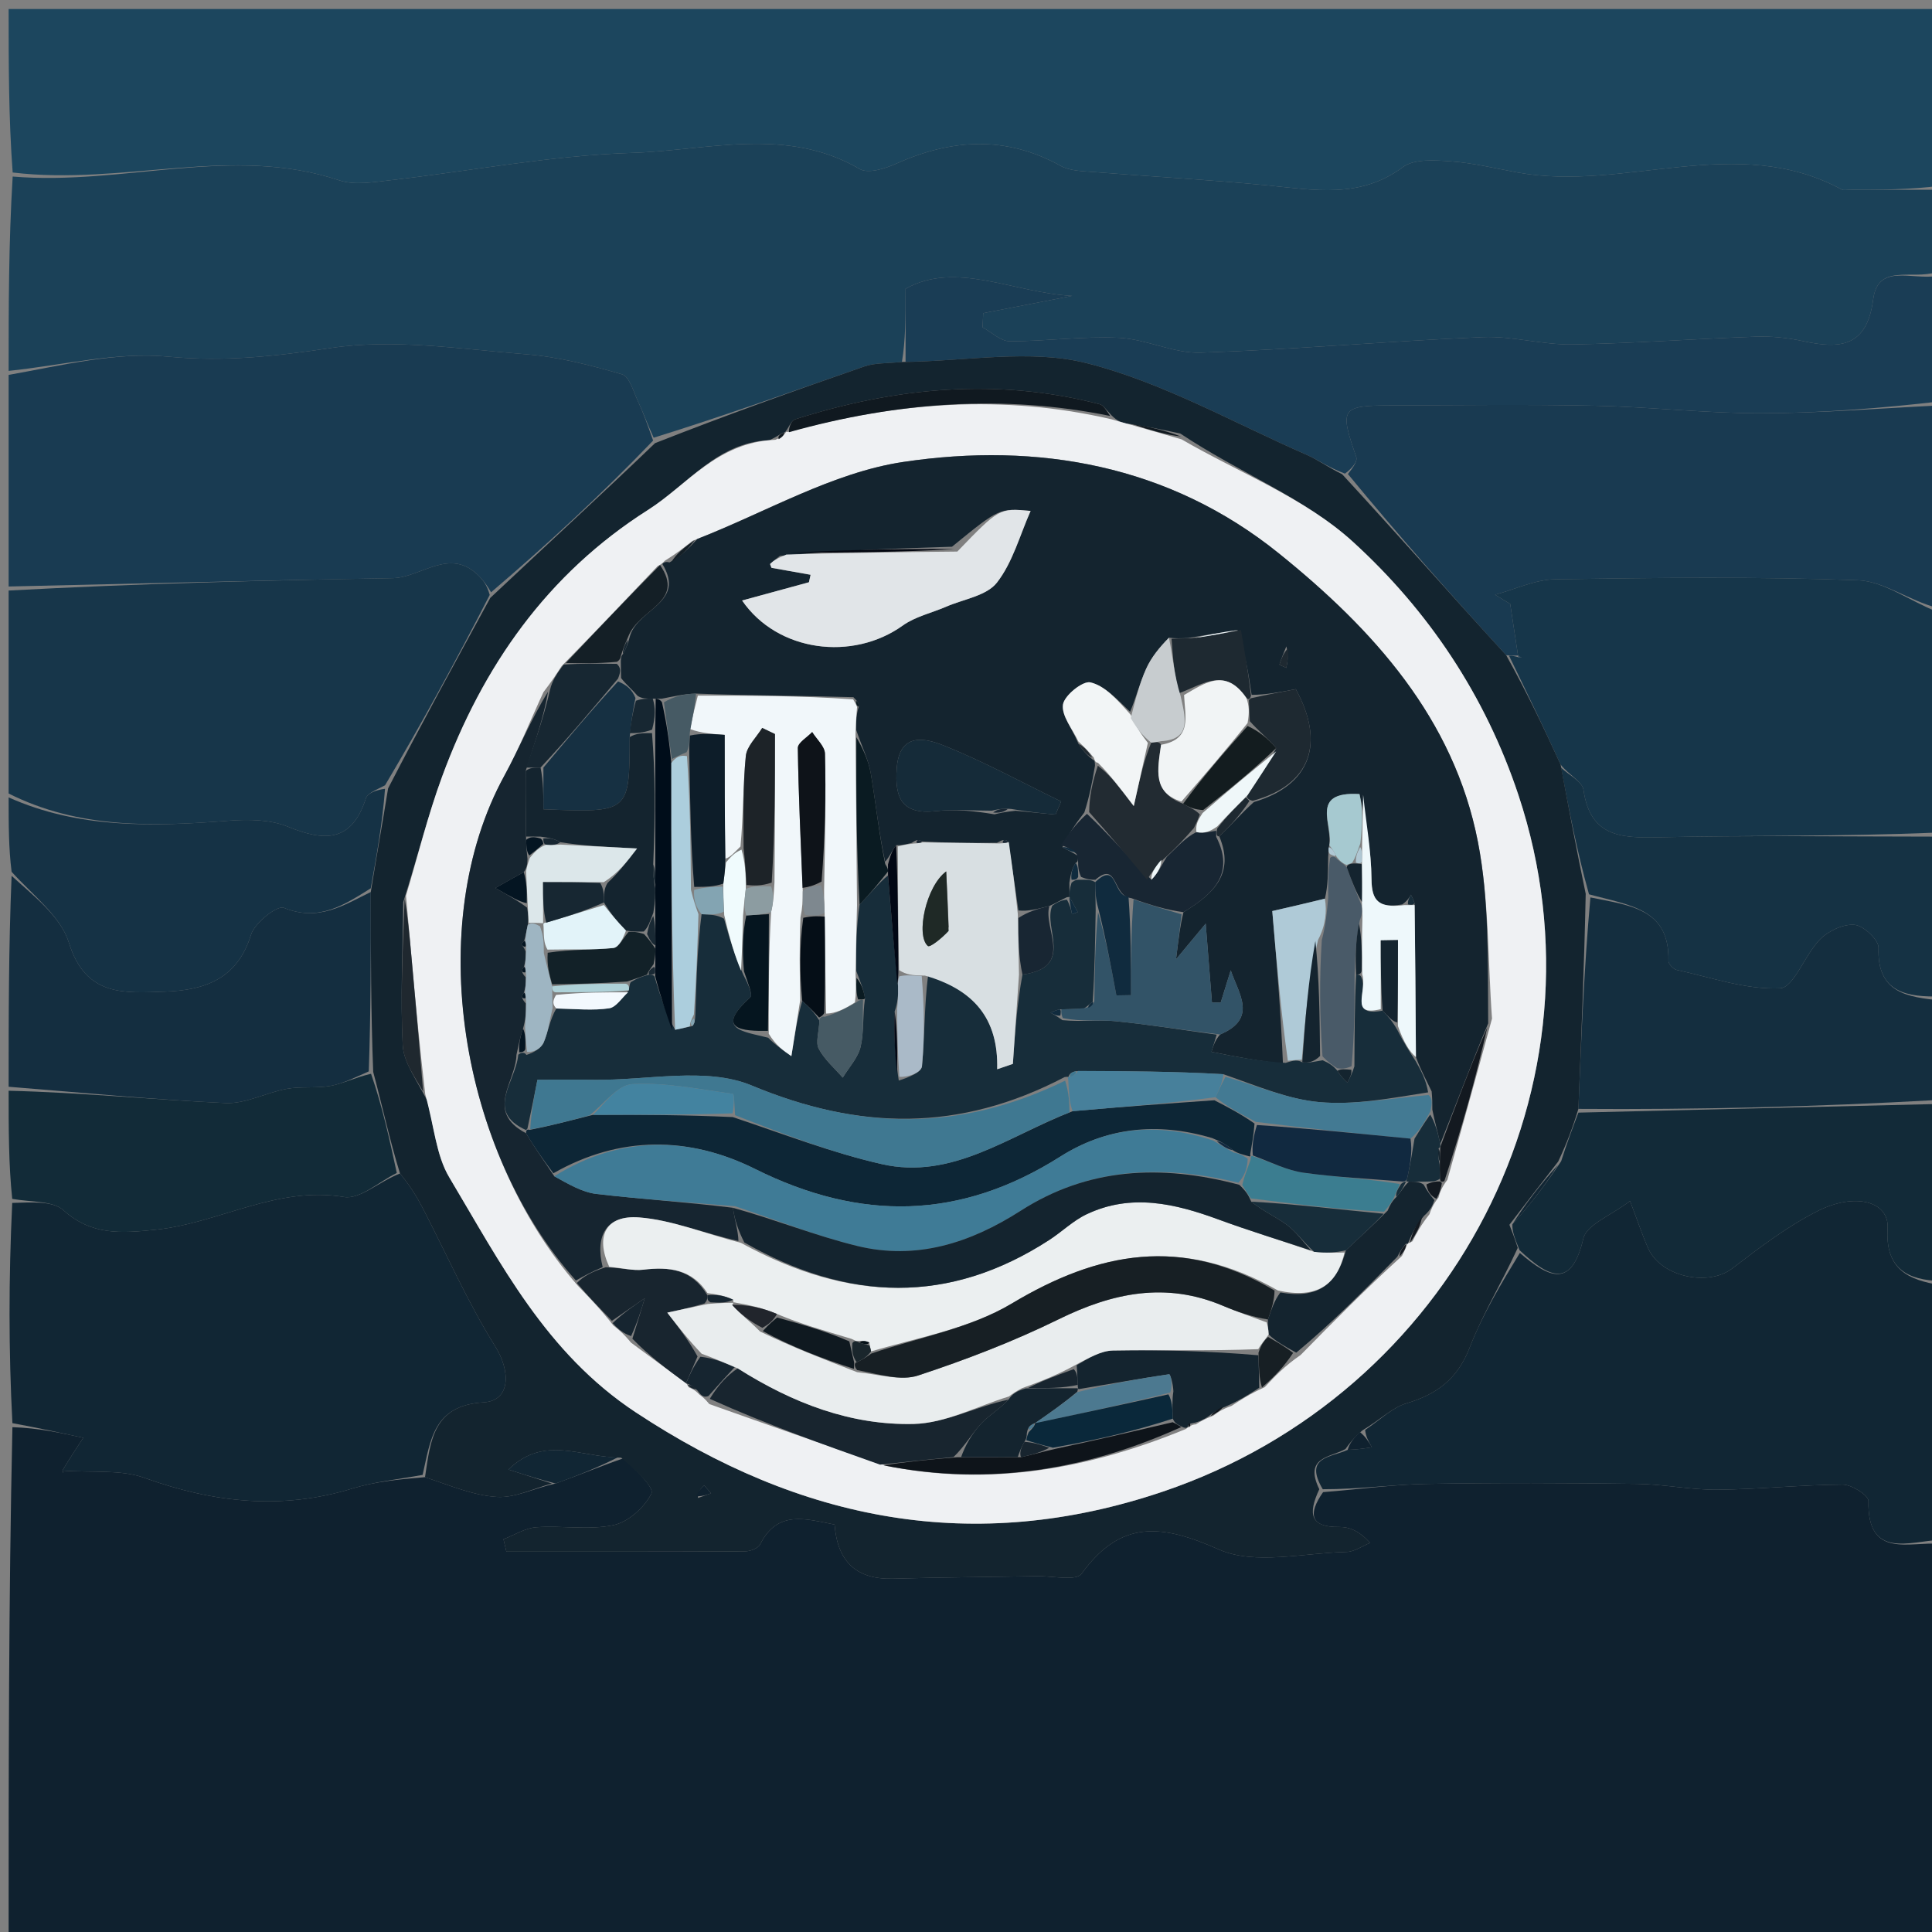 <svg version="1.1" id="Layer_1" xmlns="http://www.w3.org/2000/svg" xmlns:xlink="http://www.w3.org/1999/xlink" x="0px" y="0px"
	 width="100%" viewBox="0 0 224 224" enable-background="new 0 0 224 224" xml:space="preserve">
<rect x="0" y="0" width="224" height="224" fill="#808080" stroke="none"/>
<path fill="#0F212F" opacity="1" stroke="none" 
	d="
M225,179 
	C225,194.313 225,209.626 225,224.969 
	C150.453,224.969 75.906,224.969 1,224.969 
	C1,205.314 1,185.626 1.439,165.469 
	C4.469,165.566 7.06,166.133 9.651,166.699 
	C8.846,167.945 8.017,169.176 7.266,170.453 
	C7.17,170.616 7.479,171.018 7.264,170.503 
	C10.732,170.766 13.992,170.354 16.745,171.346 
	C24.74,174.227 32.643,175.104 40.872,172.578 
	C43.496,171.773 46.286,171.511 49.276,171.267 
	C52.245,172.253 54.912,173.396 57.637,173.559 
	C59.72,173.683 61.876,172.566 64.415,172.001 
	C67.22,171 69.61,170 72.367,169.047 
	C73.74,170.492 75.88,172.452 75.522,173.171 
	C74.727,174.773 72.831,176.472 71.113,176.829 
	C68.245,177.425 65.156,176.858 62.18,177.071 
	C60.885,177.164 59.641,177.976 58.374,178.461 
	C58.486,178.94 58.599,179.419 58.711,179.899 
	C67.944,179.899 77.176,179.914 86.409,179.863 
	C87.003,179.86 87.907,179.507 88.137,179.05 
	C90.164,175.029 93.411,176.115 96.765,176.762 
	C97.084,181.014 99.248,183.156 103.548,183.034 
	C109.111,182.876 114.676,182.844 120.241,182.743 
	C122.013,182.711 124.765,183.342 125.4,182.463 
	C129.958,176.161 134.697,176.716 141.312,179.647 
	C145.478,181.493 151.129,180.043 156.111,179.937 
	C157.032,179.917 157.94,179.253 158.854,178.886 
	C157.607,177.495 156.444,177.026 155.287,177.04 
	C151.918,177.08 151.611,175.562 153.402,173.001 
	C157.648,172.67 161.488,172.119 165.336,172.049 
	C173.484,171.902 181.637,171.937 189.785,172.043 
	C192.903,172.083 196.017,172.749 199.13,172.72 
	C203.971,172.674 208.809,172.154 213.65,172.127 
	C214.687,172.121 216.647,173.381 216.633,174.024 
	C216.481,180.849 221.455,178.671 225,179 
z"/>
<path fill="#1B4158" opacity="1" stroke="none" 
	d="
M225,22 
	C225,25.031 225,28.061 224.566,31.546 
	C221.618,32.481 217.736,30.499 217.182,34.714 
	C216.451,40.288 213.296,40.48 209.006,39.544 
	C207.244,39.16 205.389,38.972 203.589,39.035 
	C196.476,39.283 189.37,39.82 182.256,39.934 
	C178.81,39.988 175.335,38.941 171.903,39.087 
	C161,39.55 150.116,40.522 139.212,40.889 
	C136.08,40.994 132.921,39.319 129.74,39.166 
	C125.533,38.964 121.292,39.575 117.066,39.565 
	C116.016,39.563 114.968,38.519 113.92,37.954 
	C113.945,37.406 113.971,36.857 113.996,36.308 
	C117.431,35.641 120.867,34.974 124.302,34.306 
	C117.533,33.955 110.797,30.195 104.993,33.486 
	C104.993,36.954 104.993,39.451 104.571,41.968 
	C102.836,42.14 101.445,42.063 100.225,42.484 
	C92.134,45.279 84.079,48.18 75.789,50.749 
	C75.039,49.139 74.568,47.801 73.967,46.525 
	C73.441,45.407 72.974,43.649 72.124,43.403 
	C68.503,42.354 64.78,41.378 61.037,41.082 
	C53.475,40.483 45.71,39.244 38.341,40.351 
	C31.979,41.306 26.005,41.971 19.526,41.354 
	C13.458,40.776 7.184,42.365 1,43 
	C1,35.646 1,28.291 1.469,20.469 
	C14.36,21.547 26.928,16.76 39.332,20.909 
	C41.121,21.507 43.319,21.116 45.294,20.891 
	C54.627,19.828 63.928,18.016 73.28,17.725 
	C82.043,17.452 91.156,14.621 99.68,19.599 
	C100.651,20.167 102.62,19.555 103.898,18.981 
	C110.326,16.095 116.615,15.707 122.968,19.226 
	C124.048,19.824 125.501,19.841 126.797,19.944 
	C133.483,20.478 140.184,20.835 146.858,21.483 
	C152.313,22.012 157.665,23.087 162.66,19.373 
	C163.973,18.397 166.366,18.572 168.227,18.708 
	C170.828,18.898 173.398,19.532 175.976,20.002 
	C188.401,22.268 201.31,15.348 213.514,21.964 
	C213.774,22.105 214.171,21.997 214.505,21.997 
	C218.003,21.999 221.501,21.999 225,22 
z"/>
<path fill="#1C465E" opacity="1" stroke="none" 
	d="
M225,21.531 
	C221.501,21.999 218.003,21.999 214.505,21.997 
	C214.171,21.997 213.774,22.105 213.514,21.964 
	C201.31,15.348 188.401,22.268 175.976,20.002 
	C173.398,19.532 170.828,18.898 168.227,18.708 
	C166.366,18.572 163.973,18.397 162.66,19.373 
	C157.665,23.087 152.313,22.012 146.858,21.483 
	C140.184,20.835 133.483,20.478 126.797,19.944 
	C125.501,19.841 124.048,19.824 122.968,19.226 
	C116.615,15.707 110.326,16.095 103.898,18.981 
	C102.62,19.555 100.651,20.167 99.68,19.599 
	C91.156,14.621 82.043,17.452 73.28,17.725 
	C63.928,18.016 54.627,19.828 45.294,20.891 
	C43.319,21.116 41.121,21.507 39.332,20.909 
	C26.928,16.76 14.36,21.547 1.469,20 
	C1,13.677 1,7.354 1,1.048 
	C75.667,1.048 150.333,1.048 225,1.048 
	C225,7.751 225,14.407 225,21.531 
z"/>
<path fill="#193B52" opacity="1" stroke="none" 
	d="
M1,43.469 
	C7.184,42.365 13.458,40.776 19.526,41.354 
	C26.005,41.971 31.979,41.306 38.341,40.351 
	C45.71,39.244 53.475,40.483 61.037,41.082 
	C64.78,41.378 68.503,42.354 72.124,43.403 
	C72.974,43.649 73.441,45.407 73.967,46.525 
	C74.568,47.801 75.039,49.139 75.725,51.081 
	C69.59,57.48 63.296,63.249 56.936,68.671 
	C56.453,67.839 56.055,67.334 55.614,66.871 
	C52.206,63.299 48.882,66.975 45.516,67.033 
	C30.676,67.285 15.839,67.666 1,68 
	C1,59.979 1,51.958 1,43.469 
z"/>
<path fill="#112634" opacity="1" stroke="none" 
	d="
M225,178.531 
	C221.455,178.671 216.481,180.849 216.633,174.024 
	C216.647,173.381 214.687,172.121 213.65,172.127 
	C208.809,172.154 203.971,172.674 199.13,172.72 
	C196.017,172.749 192.903,172.083 189.785,172.043 
	C181.637,171.937 173.484,171.902 165.336,172.049 
	C161.488,172.119 157.648,172.67 153.364,172.664 
	C151.116,168.871 154.33,168.985 156.254,168.098 
	C157.361,168.064 158.212,167.932 159.063,167.8 
	C158.71,167.2 158.357,166.6 158.276,165.791 
	C160.051,164.592 161.432,163.19 163.084,162.699 
	C166.609,161.651 168.99,159.864 170.383,156.27 
	C171.893,152.373 174.099,148.746 176.214,145.269 
	C179.715,148.274 182.227,149.339 183.575,143.598 
	C183.957,141.975 186.794,140.929 188.99,139.248 
	C189.944,141.754 190.447,143.297 191.11,144.769 
	C192.588,148.053 198.06,149.187 200.814,147.086 
	C203.976,144.675 207.19,142.209 210.714,140.425 
	C215.131,138.19 219.045,139.322 218.854,142.409 
	C218.559,147.169 221.237,148.411 225,149 
	C225,158.688 225,168.375 225,178.531 
z"/>
<path fill="#112634" opacity="1" stroke="none" 
	d="
M49.001,171.001 
	C46.286,171.511 43.496,171.773 40.872,172.578 
	C32.643,175.104 24.74,174.227 16.745,171.346 
	C13.992,170.354 10.732,170.766 7.264,170.503 
	C7.479,171.018 7.17,170.616 7.266,170.453 
	C8.017,169.176 8.846,167.945 9.651,166.699 
	C7.06,166.133 4.469,165.566 1.439,165 
	C1,156.646 1,148.292 1.417,139.469 
	C3.71,139.402 6.123,139.209 7.359,140.322 
	C10.629,143.266 14.097,142.978 18.006,142.581 
	C25.379,141.833 32.056,137.472 39.893,138.782 
	C41.724,139.088 43.957,136.99 46.378,136.057 
	C47.501,137.419 48.301,138.695 48.992,140.028 
	C51.78,145.405 54.223,150.993 57.423,156.11 
	C59.185,158.927 59.258,162.405 56.082,162.591 
	C50.213,162.934 49.916,167.01 49.001,171.001 
z"/>
<path fill="#193A51" opacity="1" stroke="none" 
	d="
M225,47 
	C225,54.688 225,62.375 224.645,70.485 
	C221.332,69.639 218.411,67.388 215.41,67.277 
	C203.727,66.843 192.017,66.986 180.321,67.164 
	C177.985,67.2 175.666,68.33 173.339,68.955 
	C173.924,69.309 174.51,69.663 175.096,70.017 
	C175.398,72.01 175.701,74.004 176.002,75.999 
	C176,76 175.997,76.004 175.738,76.008 
	C175.307,76.017 175.134,76.021 174.627,75.959 
	C168.179,68.937 162.067,61.982 156.28,54.961 
	C156.837,54.249 157.421,53.479 157.246,52.974 
	C155.294,47.365 155.475,47.024 161.195,47.006 
	C169.089,46.981 176.985,46.874 184.874,47.039 
	C191.317,47.174 197.752,47.924 204.19,47.914 
	C211.127,47.904 218.063,47.329 225,47 
z"/>
<path fill="#17364A" opacity="1" stroke="none" 
	d="
M1,68.469 
	C15.839,67.666 30.676,67.285 45.516,67.033 
	C48.882,66.975 52.206,63.299 55.614,66.871 
	C56.055,67.334 56.453,67.839 56.78,68.975 
	C52.792,76.749 48.894,83.875 44.641,91.05 
	C43.643,91.581 42.62,91.94 42.421,92.562 
	C40.798,97.642 37.655,97.599 33.403,95.857 
	C31.368,95.023 28.846,94.975 26.59,95.152 
	C17.824,95.841 9.156,96.108 1,92 
	C1,84.312 1,76.625 1,68.469 
z"/>
<path fill="#16364A" opacity="1" stroke="none" 
	d="
M174.961,76.025 
	C175.134,76.021 175.307,76.017 175.79,76.126 
	C176.101,76.24 176.423,76.253 176.423,76.253 
	C176.423,76.253 176.004,75.997 176.004,75.997 
	C175.701,74.004 175.398,72.01 175.096,70.017 
	C174.51,69.663 173.924,69.309 173.339,68.955 
	C175.666,68.33 177.985,67.2 180.321,67.164 
	C192.017,66.986 203.727,66.843 215.41,67.277 
	C218.411,67.388 221.332,69.639 224.645,70.954 
	C225,79.354 225,87.708 224.531,96.531 
	C213.445,97 202.825,96.835 192.213,97.079 
	C187.836,97.18 184.355,96.955 183.592,91.575 
	C183.456,90.615 181.894,89.856 180.942,88.65 
	C178.916,84.206 176.939,80.115 174.961,76.025 
z"/>
<path fill="#1A3D55" opacity="1" stroke="none" 
	d="
M225,46.534 
	C218.063,47.329 211.127,47.904 204.19,47.914 
	C197.752,47.924 191.317,47.174 184.874,47.039 
	C176.985,46.874 169.089,46.981 161.195,47.006 
	C155.475,47.024 155.294,47.365 157.246,52.974 
	C157.421,53.479 156.837,54.249 155.935,54.914 
	C153.991,54.182 152.779,53.291 151.434,52.703 
	C143.019,49.022 134.842,44.36 126.051,42.119 
	C119.447,40.435 112.042,41.891 104.993,41.949 
	C104.993,39.451 104.993,36.954 104.993,33.486 
	C110.797,30.195 117.533,33.955 124.302,34.306 
	C120.867,34.974 117.431,35.641 113.996,36.308 
	C113.971,36.857 113.945,37.406 113.92,37.954 
	C114.968,38.519 116.016,39.563 117.066,39.565 
	C121.292,39.575 125.533,38.964 129.74,39.166 
	C132.921,39.319 136.08,40.994 139.212,40.889 
	C150.116,40.522 161,39.55 171.903,39.087 
	C175.335,38.941 178.81,39.988 182.256,39.934 
	C189.37,39.82 196.476,39.283 203.589,39.035 
	C205.389,38.972 207.244,39.16 209.006,39.544 
	C213.296,40.48 216.451,40.288 217.182,34.714 
	C217.736,30.499 221.618,32.481 224.566,32 
	C225,36.689 225,41.379 225,46.534 
z"/>
<path fill="#142E40" opacity="1" stroke="none" 
	d="
M1,126 
	C1,117.979 1,109.958 1.345,101.545 
	C3.863,103.854 7.047,106.242 7.997,109.32 
	C9.936,115.598 14.465,115.134 19.129,114.972 
	C23.723,114.813 27.522,113.516 29.1,108.383 
	C29.524,107.005 32.132,104.941 32.901,105.253 
	C36.979,106.907 39.904,104.908 42.988,103.423 
	C42.995,110.568 43,117.285 42.755,124.219 
	C41.112,124.941 39.754,125.639 38.316,125.901 
	C36.658,126.202 34.897,125.943 33.239,126.245 
	C30.846,126.68 28.478,128.001 26.148,127.892 
	C17.754,127.5 9.381,126.667 1,126 
z"/>
<path fill="#142E3F" opacity="1" stroke="none" 
	d="
M225,116 
	C225,119.693 225,123.386 224.531,127.539 
	C210.376,128.333 196.69,128.666 183.003,128.566 
	C183.339,120.086 183.676,112.041 184.396,104.05 
	C188.964,104.988 193.584,105.336 193.441,111.404 
	C193.433,111.758 194.003,112.367 194.392,112.452 
	C198.38,113.319 202.417,114.763 206.375,114.586 
	C207.982,114.514 209.252,110.686 211.019,108.909 
	C211.994,107.927 213.73,107.108 215.029,107.229 
	C216.073,107.326 217.831,108.976 217.799,109.885 
	C217.612,115.199 221.236,115.594 225,116 
z"/>
<path fill="#122A38" opacity="1" stroke="none" 
	d="
M183.004,128.999 
	C196.69,128.666 210.376,128.333 224.531,128 
	C225,134.688 225,141.375 225,148.531 
	C221.237,148.411 218.559,147.169 218.854,142.409 
	C219.045,139.322 215.131,138.19 210.714,140.425 
	C207.19,142.209 203.976,144.675 200.814,147.086 
	C198.06,149.187 192.588,148.053 191.11,144.769 
	C190.447,143.297 189.944,141.754 188.99,139.248 
	C186.794,140.929 183.957,141.975 183.575,143.598 
	C182.227,149.339 179.715,148.274 176.184,144.952 
	C175.628,143.579 175.316,142.791 175.349,141.959 
	C177.462,139.609 179.23,137.304 181.006,134.63 
	C181.677,132.507 182.34,130.753 183.004,128.999 
z"/>
<path fill="#153245" opacity="1" stroke="none" 
	d="
M42.985,102.995 
	C39.904,104.908 36.979,106.907 32.901,105.253 
	C32.132,104.941 29.524,107.005 29.1,108.383 
	C27.522,113.516 23.723,114.813 19.129,114.972 
	C14.465,115.134 9.936,115.598 7.997,109.32 
	C7.047,106.242 3.863,103.854 1.345,101.077 
	C1,98.3 1,95.6 1,92.45 
	C9.156,96.108 17.824,95.841 26.59,95.152 
	C28.846,94.975 31.368,95.023 33.403,95.857 
	C37.655,97.599 40.798,97.642 42.421,92.562 
	C42.62,91.94 43.643,91.581 44.641,91.456 
	C44.327,95.54 43.656,99.267 42.985,102.995 
z"/>
<path fill="#153244" opacity="1" stroke="none" 
	d="
M225,115.532 
	C221.236,115.594 217.612,115.199 217.799,109.885 
	C217.831,108.976 216.073,107.326 215.029,107.229 
	C213.73,107.108 211.994,107.927 211.019,108.909 
	C209.252,110.686 207.982,114.514 206.375,114.586 
	C202.417,114.763 198.38,113.319 194.392,112.452 
	C194.003,112.367 193.433,111.758 193.441,111.404 
	C193.584,105.336 188.964,104.988 184.233,103.687 
	C182.788,98.513 181.889,93.759 180.99,89.004 
	C181.894,89.856 183.456,90.615 183.592,91.575 
	C184.355,96.955 187.836,97.18 192.213,97.079 
	C202.825,96.835 213.445,97 224.531,97 
	C225,103.021 225,109.042 225,115.532 
z"/>
<path fill="#122B38" opacity="1" stroke="none" 
	d="
M1,126.463 
	C9.381,126.667 17.754,127.5 26.148,127.892 
	C28.478,128.001 30.846,126.68 33.239,126.245 
	C34.897,125.943 36.658,126.202 38.316,125.901 
	C39.754,125.639 41.112,124.941 43.02,124.495 
	C44.358,128.369 45.182,132.183 46.005,135.998 
	C43.957,136.99 41.724,139.088 39.893,138.782 
	C32.056,137.472 25.379,141.833 18.006,142.581 
	C14.097,142.978 10.629,143.266 7.359,140.322 
	C6.123,139.209 3.71,139.402 1.417,139 
	C1,134.975 1,130.951 1,126.463 
z"/>
<path fill="#13242F" opacity="1" stroke="none" 
	d="
M46.378,136.057 
	C45.182,132.183 44.358,128.369 43.27,124.278 
	C43,117.285 42.995,110.568 42.988,103.423 
	C43.656,99.267 44.327,95.54 44.997,91.406 
	C48.894,83.875 52.792,76.749 56.845,69.32 
	C63.296,63.249 69.59,57.48 75.948,51.38 
	C84.079,48.18 92.134,45.279 100.225,42.484 
	C101.445,42.063 102.836,42.14 104.571,41.968 
	C112.042,41.891 119.447,40.435 126.051,42.119 
	C134.842,44.36 143.019,49.022 151.434,52.703 
	C152.779,53.291 153.991,54.182 155.609,54.98 
	C162.067,61.982 168.179,68.937 174.627,75.959 
	C176.939,80.115 178.916,84.206 180.942,88.65 
	C181.889,93.759 182.788,98.513 183.85,103.632 
	C183.676,112.041 183.339,120.086 183.003,128.566 
	C182.34,130.753 181.677,132.507 180.66,134.674 
	C178.538,137.393 176.771,139.698 175.004,142.004 
	C175.316,142.791 175.628,143.579 175.971,144.683 
	C174.099,148.746 171.893,152.373 170.383,156.27 
	C168.99,159.864 166.609,161.651 163.084,162.699 
	C161.432,163.19 160.051,164.592 157.961,165.842 
	C156.915,166.735 156.457,167.367 155.998,168 
	C154.33,168.985 151.116,168.871 152.962,172.663 
	C151.611,175.562 151.918,177.08 155.287,177.04 
	C156.444,177.026 157.607,177.495 158.854,178.886 
	C157.94,179.253 157.032,179.917 156.111,179.937 
	C151.129,180.043 145.478,181.493 141.312,179.647 
	C134.697,176.716 129.958,176.161 125.4,182.463 
	C124.765,183.342 122.013,182.711 120.241,182.743 
	C114.676,182.844 109.111,182.876 103.548,183.034 
	C99.248,183.156 97.084,181.014 96.765,176.762 
	C93.411,176.115 90.164,175.029 88.137,179.05 
	C87.907,179.507 87.003,179.86 86.409,179.863 
	C77.176,179.914 67.944,179.899 58.711,179.899 
	C58.599,179.419 58.486,178.94 58.374,178.461 
	C59.641,177.976 60.885,177.164 62.18,177.071 
	C65.156,176.858 68.245,177.425 71.113,176.829 
	C72.831,176.472 74.727,174.773 75.522,173.171 
	C75.88,172.452 73.74,170.492 72.014,169.004 
	C67.364,169.002 63.139,166.314 58.951,170.38 
	C60.983,171.033 62.492,171.517 64,172.001 
	C61.876,172.566 59.72,173.683 57.637,173.559 
	C54.912,173.396 52.245,172.253 49.276,171.267 
	C49.916,167.01 50.213,162.934 56.082,162.591 
	C59.258,162.405 59.185,158.927 57.423,156.11 
	C54.223,150.993 51.78,145.405 48.992,140.028 
	C48.301,138.695 47.501,137.419 46.378,136.057 
M90.687,50.225 
	C90.384,50.364 90.161,50.584 89.238,51.032 
	C83.127,51.277 79.726,56.206 75.141,59.117 
	C63.42,66.559 55.965,77.263 51.258,90.044 
	C49.599,94.549 48.451,99.243 46.752,104.586 
	C46.693,110.117 46.416,115.659 46.691,121.174 
	C46.79,123.151 48.219,125.062 49.522,127.587 
	C50.343,130.584 50.558,133.943 52.094,136.513 
	C58.067,146.511 63.289,156.862 73.702,163.744 
	C92.866,176.407 112.945,180.337 134.837,172.937 
	C168.392,161.594 187.165,125.679 176.058,92.205 
	C172.223,80.646 165.605,70.794 156.872,62.827 
	C151.283,57.728 143.69,54.826 136.851,50.267 
	C134.899,49.844 132.947,49.421 130.438,49.079 
	C129.91,48.922 129.381,48.765 128.592,47.849 
	C128.238,47.514 127.935,46.98 127.521,46.873 
	C115.571,43.772 103.811,44.913 92.198,48.615 
	C91.707,48.772 91.437,49.623 91.056,50.065 
	C91.056,50.065 91.142,50.074 90.687,50.225 
M80.922,173.682 
	C81.428,173.501 81.935,173.32 82.441,173.139 
	C82.177,172.833 81.913,172.526 81.65,172.22 
	C81.275,172.57 80.9,172.919 80.922,173.682 
z"/>
<path fill="#112634" opacity="1" stroke="none" 
	d="
M64.415,172.001 
	C62.492,171.517 60.983,171.033 58.951,170.38 
	C63.139,166.314 67.364,169.002 71.647,168.956 
	C69.61,170 67.22,171 64.415,172.001 
z"/>
<path fill="#0F212F" opacity="1" stroke="none" 
	d="
M156.254,168.098 
	C156.457,167.367 156.915,166.735 157.689,166.051 
	C158.357,166.6 158.71,167.2 159.063,167.8 
	C158.212,167.932 157.361,168.064 156.254,168.098 
z"/>
<path fill="#193A51" opacity="1" stroke="none" 
	d="
M176.002,75.999 
	C176.004,75.997 176.423,76.253 176.423,76.253 
	C176.423,76.253 176.101,76.24 176.049,76.122 
	C175.997,76.004 176,76 176.002,75.999 
z"/>
<path fill="#112634" opacity="1" stroke="none" 
	d="
M175.349,141.959 
	C176.771,139.698 178.538,137.393 180.651,135.043 
	C179.23,137.304 177.462,139.609 175.349,141.959 
z"/>
<path fill="#EFF1F3" opacity="1" stroke="none" 
	d="
M47.07,103.851 
	C48.451,99.243 49.599,94.549 51.258,90.044 
	C55.965,77.263 63.42,66.559 75.141,59.117 
	C79.726,56.206 83.127,51.277 89.895,50.991 
	C90.749,50.658 90.945,50.366 91.142,50.074 
	C91.142,50.074 91.056,50.065 91.469,50.068 
	C104.087,46.581 116.395,45.718 128.852,48.608 
	C129.381,48.765 129.91,48.922 131.02,49.221 
	C133.4,49.888 135.197,50.414 136.995,50.939 
	C143.69,54.826 151.283,57.728 156.872,62.827 
	C165.605,70.794 172.223,80.646 176.058,92.205 
	C187.165,125.679 168.392,161.594 134.837,172.937 
	C112.945,180.337 92.866,176.407 73.702,163.744 
	C63.289,156.862 58.067,146.511 52.094,136.513 
	C50.558,133.943 50.343,130.584 49.301,126.864 
	C48.62,121.054 48.158,115.968 47.699,110.882 
	C47.487,108.539 47.279,106.195 47.07,103.851 
M163.177,144.145 
	C163.177,144.145 163.207,144.245 163.761,143.916 
	C164.251,142.969 164.742,142.023 165.733,140.784 
	C165.924,140.239 166.116,139.695 166.783,138.841 
	C166.934,138.299 167.085,137.757 167.811,136.79 
	C169.468,130.863 171.126,124.937 172.988,118.096 
	C172.488,111.257 172.655,104.288 171.352,97.606 
	C168.555,83.267 159.206,72.975 148.285,64.168 
	C135.548,53.895 120.322,51.233 104.746,53.556 
	C96.517,54.783 88.794,59.402 80.275,62.717 
	C79.353,63.452 78.431,64.188 77.066,65.024 
	C77.066,65.024 76.795,65.389 76.254,65.63 
	C72.701,69.377 69.148,73.124 65.109,77.235 
	C64.565,78.081 64.022,78.927 63.009,80.247 
	C61.511,83.478 60.193,86.808 58.484,89.924 
	C49.009,107.195 53.355,133.471 66.984,149.057 
	C68.305,150.417 69.625,151.777 71.118,153.678 
	C71.699,154.139 72.28,154.6 73.166,155.671 
	C75.29,157.24 77.414,158.809 79.562,160.368 
	C79.562,160.368 79.57,160.389 79.872,160.86 
	C80.216,160.997 80.56,161.134 81.101,161.701 
	C81.353,161.895 81.631,162.043 82.24,162.791 
	C88.838,165.132 95.436,167.472 102.882,169.981 
	C114.825,172.357 126.217,170.323 137.534,165.662 
	C137.534,165.662 137.687,165.46 137.955,165.425 
	C137.955,165.425 138.059,165.176 138.646,165.143 
	C139.122,164.844 139.597,164.545 140.694,164.124 
	C141.173,163.762 141.652,163.4 142.783,163.004 
	C143.853,162.303 144.924,161.602 146.636,160.831 
	C147.782,159.606 148.928,158.381 150.8,157.099 
	C154.535,153.304 158.269,149.508 162.547,145.619 
	C162.791,145.134 163.036,144.648 163.177,144.145 
z"/>
<path fill="#101920" opacity="1" stroke="none" 
	d="
M128.722,48.228 
	C116.395,45.718 104.087,46.581 91.474,50.11 
	C91.437,49.623 91.707,48.772 92.198,48.615 
	C103.811,44.913 115.571,43.772 127.521,46.873 
	C127.935,46.98 128.238,47.514 128.722,48.228 
z"/>
<path fill="#1F282F" opacity="1" stroke="none" 
	d="
M46.911,104.218 
	C47.279,106.195 47.487,108.539 47.699,110.882 
	C48.158,115.968 48.62,121.054 49.061,126.572 
	C48.219,125.062 46.79,123.151 46.691,121.174 
	C46.416,115.659 46.693,110.117 46.911,104.218 
z"/>
<path fill="#101920" opacity="1" stroke="none" 
	d="
M136.923,50.603 
	C135.197,50.414 133.4,49.888 131.299,49.181 
	C132.947,49.421 134.899,49.844 136.923,50.603 
z"/>
<path fill="#0F212F" opacity="1" stroke="none" 
	d="
M80.724,173.476 
	C80.9,172.919 81.275,172.57 81.65,172.22 
	C81.913,172.526 82.177,172.833 82.441,173.139 
	C81.935,173.32 81.428,173.501 80.724,173.476 
z"/>
<path fill="#101920" opacity="1" stroke="none" 
	d="
M90.915,50.149 
	C90.945,50.366 90.749,50.658 90.285,50.918 
	C90.161,50.584 90.384,50.364 90.915,50.149 
z"/>
<path fill="#14242F" opacity="1" stroke="none" 
	d="
M80.843,62.49 
	C88.794,59.402 96.517,54.783 104.746,53.556 
	C120.322,51.233 135.548,53.895 148.285,64.168 
	C159.206,72.975 168.555,83.267 171.352,97.606 
	C172.655,104.288 172.488,111.257 172.543,118.648 
	C170.396,123.793 168.692,128.387 166.989,132.624 
	C166.674,131.183 166.358,130.1 166.068,128.656 
	C166.076,127.816 166.057,127.336 165.99,126.546 
	C165.339,125.168 164.736,124.099 164.166,122.561 
	C164.138,116.373 164.078,110.653 164.001,104.706 
	C163.85,104.229 163.717,103.979 163.583,103.729 
	C163.388,104.08 163.192,104.43 162.573,104.863 
	C159.764,105.338 159.039,104.368 159.016,101.947 
	C158.986,98.675 158.395,95.409 157.621,92.067 
	C151.677,91.709 154.672,95.762 154.063,98.244 
	C153.996,98.474 154.038,98.952 153.992,99.376 
	C153.963,101.223 153.979,102.646 153.61,104.194 
	C151.547,104.704 149.87,105.088 147.511,105.63 
	C148.009,111.463 148.503,117.26 148.746,123.305 
	C145.815,123.02 143.137,122.487 140.458,121.953 
	C140.661,121.288 140.864,120.622 141.459,119.942 
	C145.853,118.08 143.609,115.217 142.693,112.498 
	C142.306,113.746 141.918,114.994 141.531,116.242 
	C141.193,116.237 140.854,116.232 140.516,116.228 
	C140.276,113.205 140.037,110.183 139.791,107.085 
	C138.96,108.084 138.153,109.054 136.352,111.218 
	C136.693,108.449 136.843,107.229 137.216,105.759 
	C140.78,103.584 143.166,101.257 141.363,96.966 
	C142.813,95.608 143.907,94.305 145.378,92.99 
	C152.033,91.019 153.633,86.105 150.238,79.899 
	C148.461,80.24 146.78,80.563 145.115,80.561 
	C144.713,77.842 144.295,75.447 143.479,73.049 
	C141.429,73.348 139.778,73.65 137.744,73.972 
	C136.852,74.016 136.342,74.039 135.533,73.934 
	C134.435,75.051 133.473,76.224 132.876,77.561 
	C132.11,79.277 131.637,81.124 131.025,82.528 
	C129.498,81.067 128.097,79.507 126.422,79.115 
	C125.543,78.91 123.389,80.64 123.244,81.693 
	C123.063,83.007 124.359,84.525 125.046,86.246 
	C125.579,87.071 126.083,87.605 126.752,88.12 
	C126.917,88.101 126.957,88.431 126.953,88.786 
	C126.627,90.758 126.303,92.376 125.725,94.19 
	C124.65,95.586 123.829,96.786 123.179,98.227 
	C123.898,98.651 124.447,98.835 124.996,99.266 
	C124.997,99.512 124.999,100.005 124.716,100.04 
	C124.284,100.719 124.135,101.363 123.987,102.337 
	C123.99,103.106 123.991,103.546 123.997,103.993 
	C124,104 123.989,103.992 123.697,104.025 
	C122.938,104.374 122.471,104.69 121.67,105.04 
	C120.274,105.381 119.21,105.689 118.076,105.56 
	C117.659,102.632 117.312,100.141 116.869,97.542 
	C116.48,97.289 116.236,97.357 115.592,97.717 
	C112.418,97.753 109.692,97.711 106.872,97.557 
	C106.484,97.295 106.238,97.36 105.714,97.721 
	C104.957,97.913 104.526,98.027 103.902,97.996 
	C103.454,98.556 103.198,99.26 102.624,99.912 
	C101.871,96.45 101.54,93.022 100.955,89.638 
	C100.68,88.053 99.916,86.552 99.275,84.642 
	C99.24,83.509 99.305,82.747 99.568,81.945 
	C99.603,81.607 99.44,81.31 98.946,80.834 
	C92.712,80.653 86.811,80.652 80.69,80.416 
	C79.299,80.458 78.127,80.736 76.722,81.011 
	C76.49,81.009 76.025,81.009 75.685,81.006 
	C74.889,81.001 74.435,81 73.932,80.685 
	C73.259,79.896 72.636,79.421 72.01,78.614 
	C71.996,77.841 71.984,77.399 71.977,76.721 
	C71.982,76.485 71.996,76.011 72.229,75.831 
	C72.64,75.103 72.819,74.555 73.063,73.667 
	C74.066,70.549 79.525,69.861 76.795,65.389 
	C76.795,65.389 77.066,65.024 77.617,65.21 
	C79.06,64.427 79.952,63.458 80.843,62.49 
M117.75,94 
	C119.294,94.147 120.839,94.294 122.383,94.441 
	C122.598,93.935 122.813,93.429 123.028,92.923 
	C118.483,90.716 114.033,88.27 109.35,86.41 
	C107.237,85.57 104.285,84.896 103.972,89.053 
	C103.711,92.531 104.572,94.487 108.543,94.042 
	C110.669,93.803 112.844,93.996 115.305,94.416 
	C115.87,94.277 116.436,94.138 117.75,94 
M110.378,63.388 
	C103.919,63.594 97.459,63.801 90.431,64.445 
	C90.05,64.749 89.656,65.039 89.302,65.371 
	C89.253,65.417 89.398,65.67 89.45,65.839 
	C90.961,66.106 92.472,66.373 93.983,66.641 
	C93.918,66.93 93.854,67.219 93.79,67.508 
	C91.264,68.198 88.738,68.887 86.041,69.624 
	C90.157,75.615 98.876,76.68 104.667,72.527 
	C106.117,71.486 108.013,71.072 109.693,70.344 
	C111.715,69.468 114.391,69.083 115.585,67.551 
	C117.424,65.193 118.244,62.04 119.49,59.238 
	C115.86,58.908 115.86,58.908 110.378,63.388 
M149.142,74.942 
	C148.863,75.638 148.568,76.329 148.343,77.042 
	C148.329,77.086 148.86,77.302 149.137,77.439 
	C149.276,76.744 149.415,76.049 149.142,74.942 
z"/>
<path fill="#162530" opacity="1" stroke="none" 
	d="
M66.773,148.462 
	C53.355,133.471 49.009,107.195 58.484,89.924 
	C60.193,86.808 61.511,83.478 63.544,80.196 
	C63.053,83.095 62.027,86.045 60.951,89.372 
	C60.932,92.163 60.965,94.577 60.997,97.382 
	C61.033,98.292 61.07,98.812 61.161,99.612 
	C61.143,100.261 61.07,100.63 60.726,101.123 
	C59.618,101.721 58.78,102.195 57.434,102.957 
	C59.374,104.068 60.186,104.533 61.107,105.23 
	C61.246,105.976 61.276,106.49 61.19,107.237 
	C61.017,107.989 60.959,108.507 60.757,109.111 
	C60.559,109.296 60.434,109.439 60.462,109.483 
	C60.577,109.663 60.739,109.812 60.944,110.315 
	C60.96,111.114 60.915,111.571 60.732,112.121 
	C60.405,112.542 60.499,112.796 60.951,113.313 
	C60.972,114.112 60.919,114.571 60.729,115.122 
	C60.408,115.546 60.504,115.799 60.964,116.352 
	C60.989,117.5 60.93,118.269 60.638,119.263 
	C60.269,120.334 60.134,121.179 59.878,122.302 
	C59.813,125.445 56.178,128.849 60.993,131.393 
	C62.052,133.187 63.106,134.609 64.262,136.378 
	C65.963,137.315 67.524,138.241 69.17,138.432 
	C74.505,139.05 79.87,139.399 84.983,140.033 
	C85.163,141.423 85.583,142.631 85.616,143.89 
	C81.523,142.96 77.859,141.437 74.1,141.151 
	C70.261,140.858 68.982,143.288 69.876,146.914 
	C68.571,147.459 67.672,147.961 66.773,148.462 
z"/>
<path fill="#18252F" opacity="1" stroke="none" 
	d="
M102.034,169.813 
	C95.436,167.472 88.838,165.132 82.293,162.182 
	C83.292,160.552 84.238,159.531 85.528,158.648 
	C91.985,162.738 98.709,165.266 105.939,165.096 
	C109.64,165.008 113.296,163.033 116.929,162.278 
	C115.825,163.443 114.621,164.112 113.737,165.074 
	C112.68,166.224 111.896,167.626 110.56,168.932 
	C107.428,169.235 104.731,169.524 102.034,169.813 
z"/>
<path fill="#14242F" opacity="1" stroke="none" 
	d="
M162.004,145.713 
	C158.269,149.508 154.535,153.304 150.289,156.83 
	C148.858,156.043 147.937,155.526 147.089,154.728 
	C147.063,154.072 146.963,153.698 147.008,152.984 
	C147.452,151.715 147.75,150.786 148.449,149.851 
	C152.721,150.622 155.002,148.98 156.052,144.957 
	C157.759,143.33 159.304,141.964 160.888,140.36 
	C161.156,139.706 161.384,139.289 161.912,138.766 
	C162.48,138.112 162.747,137.563 163.346,137.006 
	C164.12,137 164.562,137.003 165.053,137.336 
	C165.503,138.16 165.905,138.655 166.307,139.151 
	C166.116,139.695 165.924,140.239 165.108,140.964 
	C164.058,142.178 163.632,143.211 163.207,144.245 
	C163.207,144.245 163.177,144.145 162.963,144.228 
	C162.5,144.779 162.252,145.246 162.004,145.713 
z"/>
<path fill="#14242F" opacity="1" stroke="none" 
	d="
M145.994,160.901 
	C144.924,161.602 143.853,162.303 142.136,163.06 
	C141.017,163.493 140.544,163.87 140.072,164.247 
	C139.597,164.545 139.122,164.844 138.247,165.01 
	C137.794,165.071 137.74,165.265 137.687,165.46 
	C137.687,165.46 137.534,165.662 137.096,165.444 
	C136.43,165.116 136.201,165.005 135.977,164.478 
	C135.933,163.221 135.884,162.38 136.045,161.317 
	C136.017,160.481 135.697,159.313 135.55,159.334 
	C132.048,159.845 128.565,160.484 125.047,161.063 
	C125.017,161.027 124.955,160.955 124.957,160.57 
	C124.928,159.671 124.896,159.158 124.834,158.284 
	C126.222,157.454 127.633,156.605 129.059,156.581 
	C134.66,156.485 140.266,156.649 145.905,157.134 
	C145.958,158.667 145.976,159.784 145.994,160.901 
z"/>
<path fill="#18252F" opacity="1" stroke="none" 
	d="
M66.879,148.759 
	C67.672,147.961 68.571,147.459 70.233,146.927 
	C72.193,147.015 73.416,147.351 74.581,147.211 
	C77.572,146.851 80.227,147.142 82.018,150.179 
	C82.005,150.601 82.003,150.77 81.68,151.127 
	C79.986,151.617 78.612,151.918 77.366,152.192 
	C78.565,153.741 79.797,155.333 80.876,157.268 
	C80.328,158.534 79.933,159.456 79.538,160.377 
	C77.414,158.809 75.29,157.24 73.321,155.214 
	C73.902,153.345 74.327,151.934 74.753,150.522 
	C73.484,151.394 72.215,152.265 70.946,153.137 
	C69.625,151.777 68.305,150.417 66.879,148.759 
z"/>
<path fill="#0E141A" opacity="1" stroke="none" 
	d="
M135.972,164.894 
	C136.201,165.005 136.43,165.116 136.97,165.449 
	C126.217,170.323 114.825,172.357 102.458,169.897 
	C104.731,169.524 107.428,169.235 110.998,168.954 
	C113.915,168.953 115.961,168.945 118.365,168.952 
	C119.798,168.639 120.872,168.31 122.362,167.981 
	C127.176,166.951 131.574,165.922 135.972,164.894 
z"/>
<path fill="#141F26" opacity="1" stroke="none" 
	d="
M71.996,76.011 
	C71.996,76.011 71.982,76.485 71.524,76.733 
	C69.242,76.945 67.419,76.908 65.596,76.871 
	C69.148,73.124 72.701,69.377 76.524,65.51 
	C79.525,69.861 74.066,70.549 72.828,73.845 
	C72.351,74.912 72.174,75.462 71.996,76.011 
z"/>
<path fill="#172732" opacity="1" stroke="none" 
	d="
M65.352,77.053 
	C67.419,76.908 69.242,76.945 71.519,76.97 
	C71.984,77.399 71.996,77.841 71.657,78.675 
	C68.539,82.376 65.772,85.685 62.671,88.996 
	C61.892,88.996 61.447,88.996 61.002,88.996 
	C62.027,86.045 63.053,83.095 63.778,79.959 
	C64.022,78.927 64.565,78.081 65.352,77.053 
z"/>
<path fill="#131920" opacity="1" stroke="none" 
	d="
M166.989,132.981 
	C168.692,128.387 170.396,123.793 172.441,119.105 
	C171.126,124.937 169.468,130.863 167.458,136.943 
	C167.105,137.096 166.975,136.976 166.96,136.648 
	C166.933,135.884 166.923,135.447 166.939,134.675 
	C166.97,133.892 166.977,133.444 166.99,132.997 
	C166.996,132.998 166.989,132.981 166.989,132.981 
z"/>
<path fill="#162530" opacity="1" stroke="none" 
	d="
M71.032,153.407 
	C72.215,152.265 73.484,151.394 74.753,150.522 
	C74.327,151.934 73.902,153.345 73.168,154.909 
	C72.28,154.6 71.699,154.139 71.032,153.407 
z"/>
<path fill="#171F24" opacity="1" stroke="none" 
	d="
M146.315,160.866 
	C145.976,159.784 145.958,158.667 145.913,156.841 
	C146.262,155.757 146.639,155.383 147.016,155.009 
	C147.937,155.526 148.858,156.043 149.926,156.858 
	C148.928,158.381 147.782,159.606 146.315,160.866 
z"/>
<path fill="#162530" opacity="1" stroke="none" 
	d="
M79.55,160.373 
	C79.933,159.456 80.328,158.534 81.204,157.303 
	C82.851,157.498 84.017,158.004 85.183,158.509 
	C84.238,159.531 83.292,160.552 82.139,161.859 
	C81.631,162.043 81.353,161.895 80.867,161.228 
	C80.279,160.633 79.925,160.511 79.57,160.389 
	C79.57,160.389 79.562,160.368 79.55,160.373 
z"/>
<path fill="#141F26" opacity="1" stroke="none" 
	d="
M80.559,62.603 
	C79.952,63.458 79.06,64.427 77.839,65.16 
	C78.431,64.188 79.353,63.452 80.559,62.603 
z"/>
<path fill="#131920" opacity="1" stroke="none" 
	d="
M163.484,144.081 
	C163.632,143.211 164.058,142.178 164.858,141.11 
	C164.742,142.023 164.251,142.969 163.484,144.081 
z"/>
<path fill="#131920" opacity="1" stroke="none" 
	d="
M166.545,138.996 
	C165.905,138.655 165.503,138.16 165.382,137.325 
	C166.1,136.982 166.538,136.979 166.975,136.976 
	C166.975,136.976 167.105,137.096 167.171,137.156 
	C167.085,137.757 166.934,138.299 166.545,138.996 
z"/>
<path fill="#0E141A" opacity="1" stroke="none" 
	d="
M140.383,164.185 
	C140.544,163.87 141.017,163.493 141.81,163.077 
	C141.652,163.4 141.173,163.762 140.383,164.185 
z"/>
<path fill="#131920" opacity="1" stroke="none" 
	d="
M162.275,145.666 
	C162.252,145.246 162.5,144.779 163.014,144.237 
	C163.036,144.648 162.791,145.134 162.275,145.666 
z"/>
<path fill="#0E141A" opacity="1" stroke="none" 
	d="
M137.821,165.442 
	C137.74,165.265 137.794,165.071 137.953,165.027 
	C138.059,165.176 137.955,165.425 137.821,165.442 
z"/>
<path fill="#18252F" opacity="1" stroke="none" 
	d="
M79.721,160.625 
	C79.925,160.511 80.279,160.633 80.769,161.013 
	C80.56,161.134 80.216,160.997 79.721,160.625 
z"/>
<path fill="#172D3A" opacity="1" stroke="none" 
	d="
M60.989,131.022 
	C56.178,128.849 59.813,125.445 60.086,122.289 
	C60.416,121.999 60.833,121.975 61.032,122.312 
	C61.855,122.054 62.737,121.568 63.046,120.839 
	C63.576,119.595 63.747,118.198 64.506,116.925 
	C66.844,116.987 68.773,117.18 70.632,116.904 
	C71.437,116.784 72.099,115.698 72.899,114.822 
	C72.972,114.594 72.961,114.114 73.139,113.864 
	C73.886,113.409 74.453,113.205 75.247,113.003 
	C75.473,113.004 75.925,113.007 75.941,113.412 
	C76.61,115.682 77.263,117.547 78.272,119.391 
	C79.084,119.242 79.539,119.114 80.272,118.969 
	C80.571,118.62 80.592,118.287 80.627,117.497 
	C80.754,113.358 80.867,109.677 81.343,105.995 
	C82.434,106.036 83.16,106.078 83.941,106.512 
	C84.615,108.92 85.234,110.935 86.19,113.031 
	C86.699,113.982 87.314,115.344 86.976,115.648 
	C82.833,119.381 86.105,119.559 89.057,120.314 
	C89.967,121.211 90.779,121.775 91.754,122.451 
	C92.181,119.739 92.48,117.846 93.015,116.047 
	C93.823,116.752 94.395,117.362 94.999,118.325 
	C94.968,119.66 94.534,120.834 94.922,121.582 
	C95.577,122.845 96.753,123.838 97.71,124.944 
	C98.429,123.753 99.487,122.64 99.785,121.352 
	C100.185,119.623 99.997,117.759 100.29,115.771 
	C100.141,114.733 99.763,113.877 99.28,112.583 
	C99.238,109.757 99.301,107.368 99.659,104.887 
	C100.955,103.543 101.955,102.293 102.959,101.5 
	C103.317,105.971 103.671,109.986 104.124,114.37 
	C104.151,115.495 104.081,116.25 103.727,117.27 
	C103.611,120.013 103.779,122.491 104.205,125.282 
	C105.312,124.936 106.827,124.341 106.896,123.611 
	C107.222,120.14 107.155,116.632 107.603,113.09 
	C112.864,114.728 115.772,118.068 115.617,123.969 
	C116.223,123.762 116.829,123.556 117.434,123.35 
	C117.671,119.898 117.907,116.446 118.547,112.995 
	C124.702,112.141 120.869,107.624 122.003,105.006 
	C122.471,104.69 122.938,104.374 123.703,104.309 
	C124.097,105.04 124.193,105.521 124.29,106.002 
	C124.511,105.917 124.733,105.832 124.954,105.748 
	C124.634,105.16 124.314,104.573 123.993,103.986 
	C123.991,103.546 123.99,103.106 124.243,102.334 
	C124.668,101.999 124.838,101.997 125.341,101.998 
	C126.115,102.002 126.557,102.003 126.978,102.282 
	C126.992,103.393 127.027,104.227 127.035,105.515 
	C126.966,109.319 126.922,112.67 126.694,116.133 
	C126.282,116.433 126.113,116.663 125.636,116.958 
	C124.534,116.994 123.798,117.008 122.826,117.031 
	C122.327,117.166 122.065,117.291 121.803,117.417 
	C122.167,117.61 122.53,117.804 123.177,118.28 
	C125.399,118.492 127.358,118.206 129.27,118.394 
	C133.216,118.781 137.136,119.421 141.067,119.957 
	C140.864,120.622 140.661,121.288 140.458,121.953 
	C143.137,122.487 145.815,123.02 149.064,123.234 
	C150.068,122.898 150.502,122.882 150.99,123.167 
	C151.723,123.274 152.4,123.078 153.359,122.93 
	C154.108,123.269 154.574,123.56 155.063,124.153 
	C155.462,124.808 155.839,125.161 156.216,125.515 
	C156.48,125.027 156.745,124.54 157.032,123.635 
	C157.053,119.81 157.052,116.401 157.235,112.992 
	C157.42,112.991 157.79,113 157.865,113.388 
	C158.562,114.915 156.388,117.916 160.303,117.177 
	C160.99,117.899 161.464,118.447 162.005,119.409 
	C162.759,120.893 163.446,121.962 164.134,123.03 
	C164.736,124.099 165.339,125.168 165.579,126.649 
	C161.132,127.351 157.001,128.142 152.974,127.781 
	C149.285,127.45 145.707,125.874 141.838,124.544 
	C136.056,124.216 130.517,124.19 124.74,124.196 
	C124.157,124.327 123.953,124.555 123.873,124.88 
	C123.856,124.85 123.792,124.826 123.431,124.879 
	C111.24,131.26 99.624,131.047 87.143,125.851 
	C81.877,123.658 75.017,125.286 68.881,125.193 
	C67.007,125.165 65.132,125.189 62.312,125.189 
	C61.998,126.779 61.602,128.784 61.153,130.849 
	C61.1,130.909 60.989,131.022 60.989,131.022 
z"/>
<path fill="#F1F7FA" opacity="1" stroke="none" 
	d="
M92.778,115.953 
	C92.48,117.846 92.181,119.739 91.754,122.451 
	C90.779,121.775 89.967,121.211 89.132,119.856 
	C89.122,114.705 89.134,110.344 89.402,105.752 
	C89.685,104.599 89.711,103.678 89.795,102.306 
	C89.852,96.274 89.852,90.691 89.852,85.108 
	C89.358,84.871 88.865,84.634 88.372,84.397 
	C87.709,85.482 86.583,86.523 86.471,87.663 
	C86.134,91.087 86.192,94.549 85.854,98.14 
	C85.131,98.855 84.65,99.427 84.096,99.55 
	C84.022,94.539 84.022,89.977 84.022,85.202 
	C82.57,85.096 81.296,85.003 80.017,84.534 
	C80.311,82.989 80.61,81.82 80.909,80.651 
	C86.811,80.652 92.712,80.653 98.912,81.083 
	C99.263,81.669 99.317,81.827 99.37,81.986 
	C99.305,82.747 99.24,83.509 99.189,85.102 
	C99.256,92.283 99.31,98.631 99.364,104.979 
	C99.301,107.368 99.238,109.757 99.199,112.938 
	C99.248,114.456 99.272,115.182 99.12,116.222 
	C97.911,117.015 96.877,117.494 95.789,117.52 
	C95.696,113.471 95.659,109.875 95.607,105.825 
	C95.558,104.464 95.524,103.557 95.565,102.211 
	C95.668,96.975 95.769,92.176 95.649,87.382 
	C95.628,86.535 94.684,85.71 94.166,84.875 
	C93.585,85.491 92.494,86.114 92.502,86.723 
	C92.575,92.131 92.842,97.537 93.074,103.328 
	C93.07,104.48 93.042,105.248 92.81,106.359 
	C92.663,109.786 92.721,112.87 92.778,115.953 
z"/>
<path fill="#E1E5E8" opacity="1" stroke="none" 
	d="
M110.992,63.95 
	C115.86,58.908 115.86,58.908 119.49,59.238 
	C118.244,62.04 117.424,65.193 115.585,67.551 
	C114.391,69.083 111.715,69.468 109.693,70.344 
	C108.013,71.072 106.117,71.486 104.667,72.527 
	C98.876,76.68 90.157,75.615 86.041,69.624 
	C88.738,68.887 91.264,68.198 93.79,67.508 
	C93.854,67.219 93.918,66.93 93.983,66.641 
	C92.472,66.373 90.961,66.106 89.452,65.833 
	C89.398,65.67 89.253,65.417 89.302,65.371 
	C89.656,65.039 90.05,64.749 91.18,64.294 
	C98.283,64.078 104.637,64.014 110.992,63.95 
z"/>
<path fill="#D8DFE2" opacity="1" stroke="none" 
	d="
M118.144,112.995 
	C117.907,116.446 117.671,119.898 117.434,123.35 
	C116.829,123.556 116.223,123.762 115.617,123.969 
	C115.772,118.068 112.864,114.728 107.241,113.113 
	C105.785,113.1 105.065,113.014 104.243,112.479 
	C104.124,107.399 104.109,102.77 104.094,98.141 
	C104.526,98.027 104.957,97.913 105.944,97.798 
	C106.499,97.795 106.966,97.668 106.966,97.668 
	C109.692,97.711 112.418,97.753 115.822,97.792 
	C116.501,97.788 116.965,97.65 116.965,97.65 
	C117.312,100.141 117.659,102.632 118.01,105.994 
	C118.057,108.908 118.1,110.951 118.144,112.995 
M110.002,107.482 
	C109.909,105.448 109.816,103.415 109.707,101.032 
	C107.362,102.746 106.159,108.436 107.573,109.679 
	C107.811,109.888 109.145,108.853 110.002,107.482 
z"/>
<path fill="#325367" opacity="1" stroke="none" 
	d="
M126.878,116.02 
	C126.922,112.67 126.966,109.319 127.311,105.773 
	C128.221,108.854 128.828,112.131 129.435,115.407 
	C130,115.398 130.565,115.388 131.13,115.379 
	C131.13,111.621 131.13,107.862 131.429,104.281 
	C133.483,104.976 135.238,105.493 136.993,106.01 
	C136.843,107.229 136.693,108.449 136.352,111.218 
	C138.153,109.054 138.96,108.084 139.791,107.085 
	C140.037,110.183 140.276,113.205 140.516,116.228 
	C140.854,116.232 141.193,116.237 141.531,116.242 
	C141.918,114.994 142.306,113.746 142.693,112.498 
	C143.609,115.217 145.853,118.08 141.459,119.942 
	C137.136,119.421 133.216,118.781 129.27,118.394 
	C127.358,118.206 125.399,118.492 123.222,118.037 
	C122.983,117.51 123.063,117.022 123.063,117.022 
	C123.798,117.008 124.534,116.994 125.842,116.871 
	C126.675,116.581 126.83,116.334 126.878,116.02 
z"/>
<path fill="#163042" opacity="1" stroke="none" 
	d="
M63.005,88.995 
	C65.772,85.685 68.539,82.376 71.659,79.006 
	C72.636,79.421 73.259,79.896 73.679,80.933 
	C73.322,82.665 73.168,83.834 73.01,85.457 
	C72.987,94.228 72.987,94.228 63.005,93.83 
	C63.005,92.237 63.005,90.616 63.005,88.995 
z"/>
<path fill="#152B39" opacity="1" stroke="none" 
	d="
M114.997,93.994 
	C112.844,93.996 110.669,93.803 108.543,94.042 
	C104.572,94.487 103.711,92.531 103.972,89.053 
	C104.285,84.896 107.237,85.57 109.35,86.41 
	C114.033,88.27 118.483,90.716 123.028,92.923 
	C122.813,93.429 122.598,93.935 122.383,94.441 
	C120.839,94.294 119.294,94.147 117.221,93.789 
	C116.128,93.717 115.563,93.856 114.997,93.994 
z"/>
<path fill="#182633" opacity="1" stroke="none" 
	d="
M137.216,105.759 
	C135.238,105.493 133.483,104.976 131.138,104.123 
	C128.99,103.939 129.625,99.726 126.999,102.004 
	C126.557,102.003 126.115,102.002 125.337,101.667 
	C125.001,100.89 125,100.448 124.999,100.005 
	C124.999,100.005 124.997,99.512 124.823,99.026 
	C124.102,98.356 123.555,98.171 123.008,97.986 
	C123.829,96.786 124.65,95.586 126.024,94.354 
	C128.714,96.881 130.851,99.441 133.501,101.994 
	C134.343,101.138 134.673,100.287 135.273,99.354 
	C136.505,98.18 137.465,97.088 138.712,96.476 
	C139.672,96.668 140.346,96.383 141.013,96.328 
	C141.006,96.558 141.009,97.02 141.009,97.02 
	C143.166,101.257 140.78,103.584 137.216,105.759 
M139.564,99.512 
	C139.564,99.512 139.478,99.558 139.564,99.512 
z"/>
<path fill="#437A93" opacity="1" stroke="none" 
	d="
M142.08,124.847 
	C145.707,125.874 149.285,127.45 152.974,127.781 
	C157.001,128.142 161.132,127.351 165.628,126.959 
	C166.057,127.336 166.076,127.816 165.841,128.864 
	C165.06,130.296 164.531,131.16 163.536,132.016 
	C157.343,131.419 151.615,130.829 145.609,130.072 
	C143.82,129.125 142.309,128.346 140.931,127.211 
	C141.403,126.186 141.741,125.516 142.08,124.847 
z"/>
<path fill="#222B32" opacity="1" stroke="none" 
	d="
M132.988,102 
	C130.851,99.441 128.714,96.881 126.279,94.158 
	C126.303,92.376 126.627,90.758 127.285,88.782 
	C128.676,89.81 129.733,91.198 131.452,93.456 
	C132.224,89.993 132.654,88.064 133.478,86.105 
	C134.13,86.027 134.388,85.98 134.615,86.35 
	C134.205,89.279 133.627,91.868 137.174,93.192 
	C137.975,93.656 138.575,93.864 139.109,94.425 
	C138.837,95.183 138.631,95.59 138.426,95.997 
	C137.465,97.088 136.505,98.18 134.912,99.607 
	C133.849,100.629 133.419,101.315 132.988,102 
z"/>
<path fill="#EEF8FB" opacity="1" stroke="none" 
	d="
M160.09,117.003 
	C156.388,117.916 158.562,114.915 157.941,112.968 
	C157.917,110.453 157.893,108.747 157.958,106.697 
	C157.983,105.888 157.918,105.422 157.9,104.56 
	C157.924,102.839 157.901,101.514 157.908,99.828 
	C157.927,98.988 157.918,98.508 157.933,97.608 
	C157.987,95.505 158.016,93.823 158.045,92.14 
	C158.395,95.409 158.986,98.675 159.016,101.947 
	C159.039,104.368 159.764,105.338 162.823,104.94 
	C163.67,104.934 163.844,104.934 164.018,104.934 
	C164.078,110.653 164.138,116.373 164.166,122.561 
	C163.446,121.962 162.759,120.893 162.077,118.956 
	C162.084,115.058 162.084,112.026 162.084,108.995 
	C161.419,109.006 160.755,109.017 160.09,109.029 
	C160.09,111.687 160.09,114.345 160.09,117.003 
z"/>
<path fill="#F2F5F6" opacity="1" stroke="none" 
	d="
M133.084,86.135 
	C132.654,88.064 132.224,89.993 131.452,93.456 
	C129.733,91.198 128.676,89.81 127.288,88.427 
	C126.957,88.431 126.917,88.101 126.808,87.828 
	C126.138,87.022 125.578,86.488 125.017,85.954 
	C124.359,84.525 123.063,83.007 123.244,81.693 
	C123.389,80.64 125.543,78.91 126.422,79.115 
	C128.097,79.507 129.498,81.067 131.089,82.87 
	C131.805,84.443 132.445,85.289 133.084,86.135 
z"/>
<path fill="#495A68" opacity="1" stroke="none" 
	d="
M157.854,104.956 
	C157.918,105.422 157.983,105.888 157.651,106.732 
	C157.187,109.071 157.119,111.032 157.051,112.993 
	C157.052,116.401 157.053,119.81 156.702,123.619 
	C155.913,123.964 155.477,123.908 155.041,123.852 
	C154.574,123.56 154.108,123.269 153.335,122.477 
	C152.997,117.698 152.966,113.419 153.253,109 
	C153.713,107.263 153.855,105.666 153.996,104.069 
	C153.979,102.646 153.963,101.223 154.209,99.479 
	C154.471,99.158 154.9,99.376 155.026,99.612 
	C155.476,99.993 155.799,100.139 156.155,100.579 
	C156.743,102.234 157.298,103.595 157.854,104.956 
z"/>
<path fill="#000D1A" opacity="1" stroke="none" 
	d="
M77.916,119.412 
	C77.263,117.547 76.61,115.682 75.962,113.166 
	C75.969,112.515 75.974,112.021 75.982,111.682 
	C75.988,110.891 75.987,110.439 75.991,109.591 
	C75.988,108.137 75.979,107.08 75.979,105.642 
	C75.98,104.498 75.973,103.735 75.974,102.604 
	C75.98,101.497 75.977,100.759 75.982,99.554 
	C75.981,94.389 75.972,89.691 75.971,84.595 
	C75.995,83.134 76.01,82.071 76.025,81.009 
	C76.025,81.009 76.49,81.009 76.747,81.424 
	C77.302,83.892 77.599,85.944 77.834,88.462 
	C77.819,99.089 77.868,109.251 77.916,119.412 
z"/>
<path fill="#AFCAD7" opacity="1" stroke="none" 
	d="
M153.61,104.194 
	C153.855,105.666 153.713,107.263 152.824,108.959 
	C151.697,113.661 151.316,118.263 150.936,122.865 
	C150.502,122.882 150.068,122.898 149.316,122.985 
	C148.503,117.26 148.009,111.463 147.511,105.63 
	C149.87,105.088 151.547,104.704 153.61,104.194 
z"/>
<path fill="#1E2931" opacity="1" stroke="none" 
	d="
M143.877,73.051 
	C144.295,75.447 144.713,77.842 145.042,80.633 
	C144.953,81.029 144.802,81.169 144.519,80.941 
	C142.051,77.313 139.559,79.298 136.709,80.373 
	C136.142,78.314 135.987,76.188 135.832,74.063 
	C136.342,74.039 136.852,74.016 138.139,73.992 
	C140.569,73.678 142.223,73.365 143.877,73.051 
z"/>
<path fill="#1E2931" opacity="1" stroke="none" 
	d="
M145.026,80.957 
	C146.78,80.563 148.461,80.24 150.238,79.899 
	C153.633,86.105 152.033,91.019 145.239,92.851 
	C144.725,92.725 144.448,92.448 144.647,92.186 
	C145.885,90.321 146.925,88.718 147.963,86.734 
	C146.943,85.557 145.924,84.76 144.901,83.613 
	C144.865,82.565 144.834,81.867 144.802,81.169 
	C144.802,81.169 144.953,81.029 145.026,80.957 
z"/>
<path fill="#C7CCCF" opacity="1" stroke="none" 
	d="
M135.533,73.934 
	C135.987,76.188 136.142,78.314 136.87,80.648 
	C137.386,83.031 138.262,85.72 134.647,85.933 
	C134.388,85.98 134.13,86.027 133.478,86.105 
	C132.445,85.289 131.805,84.443 131.101,83.256 
	C131.637,81.124 132.11,79.277 132.876,77.561 
	C133.473,76.224 134.435,75.051 135.533,73.934 
z"/>
<path fill="#0A1B22" opacity="1" stroke="none" 
	d="
M99.659,104.887 
	C99.31,98.631 99.256,92.283 99.289,85.474 
	C99.916,86.552 100.68,88.053 100.955,89.638 
	C101.54,93.022 101.871,96.45 102.638,100.182 
	C102.965,100.684 102.961,100.863 102.956,101.043 
	C101.955,102.293 100.955,103.543 99.659,104.887 
z"/>
<path fill="#182633" opacity="1" stroke="none" 
	d="
M118.547,112.995 
	C118.1,110.951 118.057,108.908 118.08,106.431 
	C119.21,105.689 120.274,105.381 121.67,105.04 
	C120.869,107.624 124.702,112.141 118.547,112.995 
z"/>
<path fill="#A6C9D0" opacity="1" stroke="none" 
	d="
M156.122,100.284 
	C155.799,100.139 155.476,99.993 154.975,99.345 
	C154.575,98.566 154.353,98.29 154.13,98.014 
	C154.672,95.762 151.677,91.709 157.621,92.067 
	C158.016,93.823 157.987,95.505 157.72,97.783 
	C157.32,98.9 157.158,99.421 156.778,100.029 
	C156.561,100.117 156.122,100.284 156.122,100.284 
z"/>
<path fill="#465A64" opacity="1" stroke="none" 
	d="
M77.897,87.997 
	C77.599,85.944 77.302,83.892 76.98,81.427 
	C78.127,80.736 79.299,80.458 80.69,80.416 
	C80.61,81.82 80.311,82.989 79.983,84.906 
	C79.928,86.151 79.901,86.648 79.604,87.213 
	C78.855,87.519 78.376,87.758 77.897,87.997 
z"/>
<path fill="#172D3A" opacity="1" stroke="none" 
	d="
M164.002,132.024 
	C164.531,131.16 165.06,130.296 165.816,129.224 
	C166.358,130.1 166.674,131.183 166.989,132.624 
	C166.989,132.981 166.996,132.998 166.784,133.15 
	C166.685,133.871 166.799,134.44 166.913,135.01 
	C166.923,135.447 166.933,135.884 166.96,136.648 
	C166.538,136.979 166.1,136.982 165.333,136.996 
	C164.562,137.003 164.12,137 163.34,136.999 
	C163.002,137.002 162.995,136.992 163.146,136.658 
	C163.532,134.891 163.767,133.458 164.002,132.024 
z"/>
<path fill="#020610" opacity="1" stroke="none" 
	d="
M110.685,63.669 
	C104.637,64.014 98.283,64.078 91.464,64.075 
	C97.459,63.801 103.919,63.594 110.685,63.669 
z"/>
<path fill="#010714" opacity="1" stroke="none" 
	d="
M102.959,101.5 
	C102.961,100.863 102.965,100.684 102.955,100.234 
	C103.198,99.26 103.454,98.556 103.902,97.996 
	C104.109,102.77 104.124,107.399 104.162,112.746 
	C104.132,113.643 104.079,113.822 104.026,114 
	C103.671,109.986 103.317,105.971 102.959,101.5 
z"/>
<path fill="#172732" opacity="1" stroke="none" 
	d="
M75.685,81.006 
	C76.01,82.071 75.995,83.134 75.603,84.597 
	C74.489,85 73.752,85.002 73.015,85.004 
	C73.168,83.834 73.322,82.665 73.728,81.247 
	C74.435,81 74.889,81.001 75.685,81.006 
z"/>
<path fill="#1E2931" opacity="1" stroke="none" 
	d="
M141.363,96.966 
	C141.009,97.02 141.006,96.558 141.141,96.037 
	C142.333,94.493 143.391,93.471 144.448,92.448 
	C144.448,92.448 144.725,92.725 144.864,92.864 
	C143.907,94.305 142.813,95.608 141.363,96.966 
z"/>
<path fill="#1E2931" opacity="1" stroke="none" 
	d="
M149.347,75.148 
	C149.415,76.049 149.276,76.744 149.137,77.439 
	C148.86,77.302 148.329,77.086 148.343,77.042 
	C148.568,76.329 148.863,75.638 149.347,75.148 
z"/>
<path fill="#ECF6FA" opacity="1" stroke="none" 
	d="
M143.479,73.049 
	C142.223,73.365 140.569,73.678 138.521,73.972 
	C139.778,73.65 141.429,73.348 143.479,73.049 
z"/>
<path fill="#182633" opacity="1" stroke="none" 
	d="
M115.151,94.205 
	C115.563,93.856 116.128,93.717 116.847,93.789 
	C116.436,94.138 115.87,94.277 115.151,94.205 
z"/>
<path fill="#102B3E" opacity="1" stroke="none" 
	d="
M124.716,100.04 
	C125,100.448 125.001,100.89 125.005,101.664 
	C124.838,101.997 124.668,101.999 124.241,102.004 
	C124.135,101.363 124.284,100.719 124.716,100.04 
z"/>
<path fill="#222B32" opacity="1" stroke="none" 
	d="
M125.046,86.246 
	C125.578,86.488 126.138,87.022 126.643,87.847 
	C126.083,87.605 125.579,87.071 125.046,86.246 
z"/>
<path fill="#172732" opacity="1" stroke="none" 
	d="
M72.229,75.831 
	C72.174,75.462 72.351,74.912 72.762,74.185 
	C72.819,74.555 72.64,75.103 72.229,75.831 
z"/>
<path fill="#0A1B22" opacity="1" stroke="none" 
	d="
M99.568,81.945 
	C99.317,81.827 99.263,81.669 99.244,81.262 
	C99.44,81.31 99.603,81.607 99.568,81.945 
z"/>
<path fill="#102B3E" opacity="1" stroke="none" 
	d="
M123.179,98.227 
	C123.555,98.171 124.102,98.356 124.823,98.78 
	C124.447,98.835 123.898,98.651 123.179,98.227 
z"/>
<path fill="#172D3A" opacity="1" stroke="none" 
	d="
M164.001,104.706 
	C163.844,104.934 163.67,104.934 163.246,104.858 
	C163.192,104.43 163.388,104.08 163.583,103.729 
	C163.717,103.979 163.85,104.229 164.001,104.706 
z"/>
<path fill="#182633" opacity="1" stroke="none" 
	d="
M106.872,97.557 
	C106.966,97.668 106.499,97.795 106.269,97.719 
	C106.238,97.36 106.484,97.295 106.872,97.557 
z"/>
<path fill="#182633" opacity="1" stroke="none" 
	d="
M116.869,97.542 
	C116.965,97.65 116.501,97.788 116.271,97.713 
	C116.236,97.357 116.48,97.289 116.869,97.542 
z"/>
<path fill="#AFC7D3" opacity="1" stroke="none" 
	d="
M154.063,98.244 
	C154.353,98.29 154.575,98.566 154.848,99.109 
	C154.9,99.376 154.471,99.158 154.255,99.055 
	C154.038,98.952 153.996,98.474 154.063,98.244 
z"/>
<path fill="#EBEFF0" opacity="1" stroke="none" 
	d="
M82.028,149.926 
	C80.227,147.142 77.572,146.851 74.581,147.211 
	C73.416,147.351 72.193,147.015 70.64,146.883 
	C68.982,143.288 70.261,140.858 74.1,141.151 
	C77.859,141.437 81.523,142.96 85.909,144.102 
	C98.374,150.949 110.074,151.271 121.652,143.767 
	C123.124,142.812 124.421,141.526 125.984,140.785 
	C131.153,138.333 136.233,139.537 141.296,141.398 
	C144.826,142.696 148.43,143.792 152.366,145.14 
	C153.784,145.274 154.837,145.246 155.891,145.218 
	C155.002,148.98 152.721,150.622 148.173,149.624 
	C137.045,143.25 127.323,145.132 117.323,151.124 
	C112.473,154.031 106.494,155.055 100.995,156.688 
	C100.964,156.444 100.81,155.979 100.8,155.663 
	C100.299,155.397 99.81,155.447 99.274,155.479 
	C99.228,155.461 99.084,155.413 98.722,155.229 
	C95.608,154.283 92.856,153.519 90.087,152.346 
	C88.361,151.602 86.653,151.269 84.971,150.973 
	C84.998,151.01 85.08,151.052 85,150.689 
	C83.956,150.193 82.992,150.06 82.028,149.926 
z"/>
<path fill="#0D2636" opacity="1" stroke="none" 
	d="
M140.797,127.567 
	C142.309,128.346 143.82,129.125 145.452,130.267 
	C145.354,131.668 145.136,132.706 144.95,133.849 
	C144.981,133.954 145.047,134.162 144.719,134.035 
	C143.931,133.813 143.471,133.718 142.933,133.346 
	C142.221,132.72 141.588,132.369 140.55,131.953 
	C134.073,130.031 128.194,130.767 122.93,134.101 
	C111.331,141.448 99.769,141.623 87.544,135.531 
	C79.912,131.728 71.864,131.63 64.16,136.031 
	C63.106,134.609 62.052,133.187 60.993,131.393 
	C60.989,131.022 61.1,130.909 61.423,131.001 
	C63.945,130.502 66.145,129.911 68.752,129.26 
	C74.328,129.235 79.498,129.27 84.96,129.517 
	C90.901,131.506 96.466,133.657 102.222,134.968 
	C110.399,136.832 116.934,131.7 124.371,128.832 
	C130.09,128.321 135.443,127.944 140.797,127.567 
z"/>
<path fill="#3F7B96" opacity="1" stroke="none" 
	d="
M64.262,136.378 
	C71.864,131.63 79.912,131.728 87.544,135.531 
	C99.769,141.623 111.331,141.448 122.93,134.101 
	C128.194,130.767 134.073,130.031 140.661,132.239 
	C141.789,132.934 142.401,133.278 143.012,133.622 
	C143.471,133.718 143.931,133.813 144.663,134.349 
	C144.6,135.579 144.265,136.367 143.586,137.124 
	C134.517,134.934 126.097,135.413 118.354,140.37 
	C112.489,144.125 106.238,146.139 99.364,144.455 
	C94.563,143.279 89.931,141.411 85.223,139.852 
	C79.87,139.399 74.505,139.05 69.17,138.432 
	C67.524,138.241 65.963,137.315 64.262,136.378 
z"/>
<path fill="#14242F" opacity="1" stroke="none" 
	d="
M84.983,140.033 
	C89.931,141.411 94.563,143.279 99.364,144.455 
	C106.238,146.139 112.489,144.125 118.354,140.37 
	C126.097,135.413 134.517,134.934 143.686,137.367 
	C144.428,138.076 144.726,138.511 145.074,139.323 
	C146.508,140.468 147.991,141.103 149.244,142.043 
	C150.302,142.837 151.093,143.986 152.002,144.978 
	C148.43,143.792 144.826,142.696 141.296,141.398 
	C136.233,139.537 131.153,138.333 125.984,140.785 
	C124.421,141.526 123.124,142.812 121.652,143.767 
	C110.074,151.271 98.374,150.949 86.296,144.051 
	C85.583,142.631 85.163,141.423 84.983,140.033 
z"/>
<path fill="#14242F" opacity="1" stroke="none" 
	d="
M73.01,85.457 
	C73.752,85.002 74.489,85 75.594,84.996 
	C75.972,89.691 75.981,94.389 75.753,99.744 
	C75.665,101.259 75.815,102.116 75.965,102.973 
	C75.973,103.735 75.98,104.498 75.751,105.818 
	C75.341,106.919 75.169,107.461 74.645,108.005 
	C73.824,108.017 73.355,108.027 72.576,107.891 
	C71.518,106.808 70.769,105.871 70.02,104.625 
	C70.017,103.696 70.016,103.077 70.439,102.37 
	C71.698,101.194 72.533,100.107 73.862,98.376 
	C69.848,98.17 67.424,98.045 64.959,97.644 
	C64.277,97.246 63.636,97.125 62.662,97.003 
	C61.885,96.997 61.442,96.995 60.998,96.992 
	C60.965,94.577 60.932,92.163 60.951,89.372 
	C61.447,88.996 61.892,88.996 62.671,88.996 
	C63.005,90.616 63.005,92.237 63.005,93.83 
	C72.987,94.228 72.987,94.228 73.01,85.457 
z"/>
<path fill="#DCE7EA" opacity="1" stroke="none" 
	d="
M65.001,97.921 
	C67.424,98.045 69.848,98.17 73.862,98.376 
	C72.533,100.107 71.698,101.194 70.011,102.279 
	C67.23,102.277 65.302,102.277 62.961,102.277 
	C62.961,104.156 62.961,105.605 62.973,107.033 
	C62.985,107.012 62.976,107.059 62.56,107.012 
	C61.864,106.978 61.585,106.99 61.305,107.003 
	C61.276,106.49 61.246,105.976 61.184,104.951 
	C61.1,103.292 61.049,102.146 60.997,100.999 
	C61.07,100.63 61.143,100.261 61.429,99.461 
	C62.089,98.637 62.538,98.244 63.317,97.938 
	C64.099,97.99 64.55,97.955 65.001,97.921 
z"/>
<path fill="#9EB5C2" opacity="1" stroke="none" 
	d="
M61.19,107.237 
	C61.585,106.99 61.864,106.978 62.605,107.397 
	C63.055,108.601 63.043,109.374 63.055,110.51 
	C63.392,111.958 63.705,113.042 64.011,114.363 
	C64.004,114.599 64.043,115.07 64.034,115.369 
	C64.04,116.067 64.054,116.466 64.068,116.865 
	C63.747,118.198 63.576,119.595 63.046,120.839 
	C62.737,121.568 61.855,122.054 61.105,121.949 
	C60.942,120.512 60.906,119.775 60.871,119.039 
	C60.93,118.269 60.989,117.5 61.005,116.115 
	C60.963,115.5 60.866,115.029 60.866,115.029 
	C60.919,114.571 60.972,114.112 60.995,113.077 
	C60.965,112.5 60.87,112.029 60.87,112.029 
	C60.915,111.571 60.96,111.114 61.004,110.078 
	C61.003,109.501 60.901,109.024 60.901,109.024 
	C60.959,108.507 61.017,107.989 61.19,107.237 
z"/>
<path fill="#041522" opacity="1" stroke="none" 
	d="
M60.726,101.123 
	C61.049,102.146 61.1,103.292 61.075,104.718 
	C60.186,104.533 59.374,104.068 57.434,102.957 
	C58.78,102.195 59.618,101.721 60.726,101.123 
z"/>
<path fill="#041522" opacity="1" stroke="none" 
	d="
M60.638,119.263 
	C60.906,119.775 60.942,120.512 60.906,121.612 
	C60.833,121.975 60.416,121.999 60.208,122.012 
	C60.134,121.179 60.269,120.334 60.638,119.263 
z"/>
<path fill="#041522" opacity="1" stroke="none" 
	d="
M62.986,97.852 
	C62.538,98.244 62.089,98.637 61.374,99.18 
	C61.07,98.812 61.033,98.292 60.997,97.382 
	C61.442,96.995 61.885,96.997 62.661,97.214 
	C62.993,97.428 62.986,97.852 62.986,97.852 
z"/>
<path fill="#041522" opacity="1" stroke="none" 
	d="
M60.732,112.121 
	C60.87,112.029 60.965,112.5 60.921,112.736 
	C60.499,112.796 60.405,112.542 60.732,112.121 
z"/>
<path fill="#041522" opacity="1" stroke="none" 
	d="
M60.729,115.122 
	C60.866,115.029 60.963,115.5 60.922,115.736 
	C60.504,115.799 60.408,115.546 60.729,115.122 
z"/>
<path fill="#041522" opacity="1" stroke="none" 
	d="
M60.757,109.111 
	C60.901,109.024 61.003,109.501 60.943,109.737 
	C60.739,109.812 60.577,109.663 60.462,109.483 
	C60.434,109.439 60.559,109.296 60.757,109.111 
z"/>
<path fill="#E9EDEE" opacity="1" stroke="none" 
	d="
M85.528,158.648 
	C84.017,158.004 82.851,157.498 81.356,156.959 
	C79.797,155.333 78.565,153.741 77.366,152.192 
	C78.612,151.918 79.986,151.617 82.065,151.186 
	C83.54,151.055 84.31,151.053 85.08,151.052 
	C85.08,151.052 84.998,151.01 84.907,151.322 
	C85.903,152.425 86.989,153.216 88.129,154.383 
	C91.787,156.154 95.392,157.551 99.372,159.092 
	C101.993,159.359 104.454,160.135 106.444,159.479 
	C111.997,157.649 117.505,155.534 122.749,152.957 
	C129.006,149.883 135.165,148.586 141.801,151.4 
	C143.461,152.104 145.174,152.686 146.862,153.324 
	C146.963,153.698 147.063,154.072 147.089,154.728 
	C146.639,155.383 146.262,155.757 145.878,156.424 
	C140.266,156.649 134.66,156.485 129.059,156.581 
	C127.633,156.605 126.222,157.454 124.463,158.382 
	C122.332,159.528 120.543,160.215 118.492,160.95 
	C117.811,161.301 117.391,161.606 116.972,161.911 
	C113.296,163.033 109.64,165.008 105.939,165.096 
	C98.709,165.266 91.985,162.738 85.528,158.648 
z"/>
<path fill="#14242F" opacity="1" stroke="none" 
	d="
M116.929,162.278 
	C117.391,161.606 117.811,161.301 118.936,160.973 
	C121.413,160.952 123.184,160.953 124.955,160.955 
	C124.955,160.955 125.017,161.027 124.895,161.365 
	C123.177,162.809 121.581,163.914 119.999,165.007 
	C120.014,164.995 120.035,164.962 119.834,165.065 
	C119.349,165.317 119.165,165.546 119.06,166.139 
	C119.029,166.613 119.018,166.803 118.778,167.167 
	C118.368,167.873 118.187,168.405 118.006,168.936 
	C115.961,168.945 113.915,168.953 111.432,168.94 
	C111.896,167.626 112.68,166.224 113.737,165.074 
	C114.621,164.112 115.825,163.443 116.929,162.278 
z"/>
<path fill="#171F24" opacity="1" stroke="none" 
	d="
M147.008,152.984 
	C145.174,152.686 143.461,152.104 141.801,151.4 
	C135.165,148.586 129.006,149.883 122.749,152.957 
	C117.505,155.534 111.997,157.649 106.444,159.479 
	C104.454,160.135 101.993,159.359 99.384,158.85 
	C99.021,158.463 99.034,157.978 99.33,157.948 
	C100.093,157.589 100.56,157.26 101.027,156.931 
	C106.494,155.055 112.473,154.031 117.323,151.124 
	C127.323,145.132 137.045,143.25 147.772,149.63 
	C147.75,150.786 147.452,151.715 147.008,152.984 
z"/>
<path fill="#3B7D90" opacity="1" stroke="none" 
	d="
M145.024,138.945 
	C144.726,138.511 144.428,138.076 144.03,137.399 
	C144.265,136.367 144.6,135.579 144.991,134.476 
	C145.047,134.162 144.981,133.954 145.287,134.062 
	C147.436,134.789 149.24,135.698 151.133,135.964 
	C154.887,136.491 158.691,136.663 162.302,137.283 
	C161.957,138.014 161.785,138.443 161.612,138.873 
	C161.384,139.289 161.156,139.706 160.465,140.485 
	C155.009,140.214 150.017,139.58 145.024,138.945 
z"/>
<path fill="#172D3A" opacity="1" stroke="none" 
	d="
M145.074,139.323 
	C150.017,139.58 155.009,140.214 160.425,140.724 
	C159.304,141.964 157.759,143.33 156.052,144.957 
	C154.837,145.246 153.784,145.274 152.366,145.14 
	C151.093,143.986 150.302,142.837 149.244,142.043 
	C147.991,141.103 146.508,140.468 145.074,139.323 
z"/>
<path fill="#172D3A" opacity="1" stroke="none" 
	d="
M161.912,138.766 
	C161.785,138.443 161.957,138.014 162.431,137.287 
	C162.733,136.99 162.995,136.992 162.995,136.992 
	C162.995,136.992 163.002,137.002 163.008,137.009 
	C162.747,137.563 162.48,138.112 161.912,138.766 
z"/>
<path fill="#4C7990" opacity="1" stroke="none" 
	d="
M119.984,165.019 
	C121.581,163.914 123.177,162.809 124.926,161.401 
	C128.565,160.484 132.048,159.845 135.55,159.334 
	C135.697,159.313 136.017,160.481 135.678,161.444 
	C130.061,162.868 125.023,163.944 119.984,165.019 
z"/>
<path fill="#0A283A" opacity="1" stroke="none" 
	d="
M119.999,165.007 
	C125.023,163.944 130.061,162.868 135.467,161.666 
	C135.884,162.38 135.933,163.221 135.977,164.478 
	C131.574,165.922 127.176,166.951 122.078,167.852 
	C120.587,167.48 119.797,167.236 119.007,166.993 
	C119.018,166.803 119.029,166.613 119.272,166.052 
	C119.793,165.524 119.971,165.285 120.035,164.962 
	C120.035,164.962 120.014,164.995 119.999,165.007 
z"/>
<path fill="#18252F" opacity="1" stroke="none" 
	d="
M124.957,160.57 
	C123.184,160.953 121.413,160.952 119.198,160.926 
	C120.543,160.215 122.332,159.528 124.493,158.743 
	C124.896,159.158 124.928,159.671 124.957,160.57 
z"/>
<path fill="#162530" opacity="1" stroke="none" 
	d="
M85,150.689 
	C84.31,151.053 83.54,151.055 82.385,150.998 
	C82.003,150.77 82.005,150.601 82.018,150.179 
	C82.992,150.06 83.956,150.193 85,150.689 
z"/>
<path fill="#18252F" opacity="1" stroke="none" 
	d="
M118.778,167.167 
	C119.797,167.236 120.587,167.48 121.661,167.853 
	C120.872,168.31 119.798,168.639 118.365,168.952 
	C118.187,168.405 118.368,167.873 118.778,167.167 
z"/>
<path fill="#14242F" opacity="1" stroke="none" 
	d="
M166.939,134.675 
	C166.799,134.44 166.685,133.871 166.777,133.149 
	C166.977,133.444 166.97,133.892 166.939,134.675 
z"/>
<path fill="#3F7891" opacity="1" stroke="none" 
	d="
M68.345,129.319 
	C66.145,129.911 63.945,130.502 61.475,130.941 
	C61.602,128.784 61.998,126.779 62.312,125.189 
	C65.132,125.189 67.007,125.165 68.881,125.193 
	C75.017,125.286 81.877,123.658 87.143,125.851 
	C99.624,131.047 111.24,131.26 123.495,125.293 
	C123.949,126.758 123.978,127.862 124.006,128.966 
	C116.934,131.7 110.399,136.832 102.222,134.968 
	C96.466,133.657 90.901,131.506 85.226,129.296 
	C85.13,128.152 85.14,126.842 84.976,126.82 
	C81.092,126.295 77.165,125.475 73.302,125.696 
	C71.586,125.795 69.994,128.045 68.345,129.319 
z"/>
<path fill="#ACCEDD" opacity="1" stroke="none" 
	d="
M77.834,88.462 
	C78.376,87.758 78.855,87.519 79.65,87.668 
	C80.018,92.975 80.071,97.896 80.11,103.162 
	C80.39,104.337 80.685,105.166 80.979,105.995 
	C80.867,109.677 80.754,113.358 80.453,117.619 
	C80.064,118.423 79.974,118.685 79.995,118.986 
	C79.539,119.114 79.084,119.242 78.272,119.391 
	C77.868,109.251 77.819,99.089 77.834,88.462 
z"/>
<path fill="#47809B" opacity="1" stroke="none" 
	d="
M124.371,128.832 
	C123.978,127.862 123.949,126.758 123.856,125.24 
	C123.792,124.826 123.856,124.85 124.093,124.818 
	C124.609,124.645 124.825,124.438 124.978,124.165 
	C130.517,124.19 136.056,124.216 141.838,124.544 
	C141.741,125.516 141.403,126.186 140.931,127.211 
	C135.443,127.944 130.09,128.321 124.371,128.832 
z"/>
<path fill="#122128" opacity="1" stroke="none" 
	d="
M64.018,114.127 
	C63.705,113.042 63.392,111.958 63.502,110.463 
	C66.323,110.036 68.735,110.157 71.111,109.914 
	C71.76,109.848 72.297,108.693 72.886,108.037 
	C73.355,108.027 73.824,108.017 74.673,108.296 
	C75.363,109.053 75.674,109.52 75.985,109.987 
	C75.987,110.439 75.988,110.891 75.776,111.795 
	C75.306,112.443 75.125,112.695 75.021,113.002 
	C74.453,113.205 73.886,113.409 72.697,113.803 
	C69.39,114.037 66.704,114.082 64.018,114.127 
z"/>
<path fill="#050E17" opacity="1" stroke="none" 
	d="
M95.621,106.279 
	C95.659,109.875 95.696,113.471 95.569,117.435 
	C95.406,117.802 94.966,117.972 94.966,117.972 
	C94.395,117.362 93.823,116.752 93.015,116.047 
	C92.721,112.87 92.663,109.786 93.134,106.411 
	C94.316,106.173 94.969,106.226 95.621,106.279 
z"/>
<path fill="#102B3E" opacity="1" stroke="none" 
	d="
M126.978,102.282 
	C129.625,99.726 128.99,103.939 130.839,103.945 
	C131.13,107.862 131.13,111.621 131.13,115.379 
	C130.565,115.388 130,115.398 129.435,115.407 
	C128.828,112.131 128.221,108.854 127.337,105.319 
	C127.027,104.227 126.992,103.393 126.978,102.282 
z"/>
<path fill="#AABAC8" opacity="1" stroke="none" 
	d="
M104.124,114.37 
	C104.079,113.822 104.132,113.643 104.265,113.197 
	C105.065,113.014 105.785,113.1 106.866,113.162 
	C107.155,116.632 107.222,120.14 106.896,123.611 
	C106.827,124.341 105.312,124.936 104.27,124.844 
	C104.054,121.731 104.032,119.368 104.01,117.006 
	C104.081,116.25 104.151,115.495 104.124,114.37 
z"/>
<path fill="#05151F" opacity="1" stroke="none" 
	d="
M89.146,105.983 
	C89.134,110.344 89.122,114.705 89.035,119.523 
	C86.105,119.559 82.833,119.381 86.976,115.648 
	C87.314,115.344 86.699,113.982 86.258,112.609 
	C86.043,110.124 86.097,108.14 86.525,106.136 
	C87.648,106.072 88.397,106.028 89.146,105.983 
z"/>
<path fill="#465A64" opacity="1" stroke="none" 
	d="
M94.999,118.325 
	C94.966,117.972 95.406,117.802 95.625,117.887 
	C96.877,117.494 97.911,117.015 99.314,116.193 
	C99.684,115.85 100.062,115.952 100.062,115.952 
	C99.997,117.759 100.185,119.623 99.785,121.352 
	C99.487,122.64 98.429,123.753 97.71,124.944 
	C96.753,123.838 95.577,122.845 94.922,121.582 
	C94.534,120.834 94.968,119.66 94.999,118.325 
z"/>
<path fill="#14242F" opacity="1" stroke="none" 
	d="
M150.99,123.167 
	C151.316,118.263 151.697,113.661 152.506,109.099 
	C152.966,113.419 152.997,117.698 153.053,122.43 
	C152.4,123.078 151.723,123.274 150.99,123.167 
z"/>
<path fill="#F0FBFD" opacity="1" stroke="none" 
	d="
M86.151,106.156 
	C86.097,108.14 86.043,110.124 85.921,112.529 
	C85.234,110.935 84.615,108.92 83.969,106.096 
	C83.896,104.456 83.849,103.625 83.864,102.446 
	C84.007,101.398 84.088,100.698 84.169,99.999 
	C84.65,99.427 85.131,98.855 85.973,98.511 
	C86.406,100.031 86.478,101.323 86.469,103.053 
	C86.308,104.379 86.23,105.268 86.151,106.156 
z"/>
<path fill="#F3F9FE" opacity="1" stroke="none" 
	d="
M64.506,116.925 
	C64.054,116.466 64.04,116.067 64.475,115.351 
	C67.557,115.04 70.191,115.045 72.825,115.051 
	C72.099,115.698 71.437,116.784 70.632,116.904 
	C68.773,117.18 66.844,116.987 64.506,116.925 
z"/>
<path fill="#14242F" opacity="1" stroke="none" 
	d="
M160.303,117.177 
	C160.09,114.345 160.09,111.687 160.09,109.029 
	C160.755,109.017 161.419,109.006 162.084,108.995 
	C162.084,112.026 162.084,115.058 162.011,118.541 
	C161.464,118.447 160.99,117.899 160.303,117.177 
z"/>
<path fill="#83A4B2" opacity="1" stroke="none" 
	d="
M83.802,102.794 
	C83.849,103.625 83.896,104.456 83.914,105.704 
	C83.16,106.078 82.434,106.036 81.343,105.995 
	C80.685,105.166 80.39,104.337 80.477,103.176 
	C81.84,102.827 82.821,102.811 83.802,102.794 
z"/>
<path fill="#14242F" opacity="1" stroke="none" 
	d="
M157.235,112.992 
	C157.119,111.032 157.187,109.071 157.561,107.076 
	C157.893,108.747 157.917,110.453 157.866,112.579 
	C157.79,113 157.42,112.991 157.235,112.992 
z"/>
<path fill="#AED1D8" opacity="1" stroke="none" 
	d="
M72.899,114.822 
	C70.191,115.045 67.557,115.04 64.483,115.052 
	C64.043,115.07 64.004,114.599 64.011,114.363 
	C66.704,114.082 69.39,114.037 72.518,114.054 
	C72.961,114.114 72.972,114.594 72.899,114.822 
z"/>
<path fill="#010714" opacity="1" stroke="none" 
	d="
M103.727,117.27 
	C104.032,119.368 104.054,121.731 104.011,124.531 
	C103.779,122.491 103.611,120.013 103.727,117.27 
z"/>
<path fill="#0A1B22" opacity="1" stroke="none" 
	d="
M100.29,115.771 
	C100.062,115.952 99.684,115.85 99.49,115.879 
	C99.272,115.182 99.248,114.456 99.305,113.375 
	C99.763,113.877 100.141,114.733 100.29,115.771 
z"/>
<path fill="#14242F" opacity="1" stroke="none" 
	d="
M155.063,124.153 
	C155.477,123.908 155.913,123.964 156.68,124.036 
	C156.745,124.54 156.48,125.027 156.216,125.515 
	C155.839,125.161 155.462,124.808 155.063,124.153 
z"/>
<path fill="#102B3E" opacity="1" stroke="none" 
	d="
M123.997,103.993 
	C124.314,104.573 124.634,105.16 124.954,105.748 
	C124.733,105.832 124.511,105.917 124.29,106.002 
	C124.193,105.521 124.097,105.04 123.995,104.276 
	C123.989,103.992 124,104 123.997,103.993 
z"/>
<path fill="#102B3E" opacity="1" stroke="none" 
	d="
M122.826,117.031 
	C123.063,117.022 122.983,117.51 122.938,117.753 
	C122.53,117.804 122.167,117.61 121.803,117.417 
	C122.065,117.291 122.327,117.166 122.826,117.031 
z"/>
<path fill="#102B3E" opacity="1" stroke="none" 
	d="
M126.694,116.133 
	C126.83,116.334 126.675,116.581 126.209,116.849 
	C126.113,116.663 126.282,116.433 126.694,116.133 
z"/>
<path fill="#192934" opacity="1" stroke="none" 
	d="
M75.247,113.003 
	C75.125,112.695 75.306,112.443 75.768,112.134 
	C75.974,112.021 75.969,112.515 75.947,112.761 
	C75.925,113.007 75.473,113.004 75.247,113.003 
z"/>
<path fill="#83A4B2" opacity="1" stroke="none" 
	d="
M80.272,118.969 
	C79.974,118.685 80.064,118.423 80.439,118.076 
	C80.592,118.287 80.571,118.62 80.272,118.969 
z"/>
<path fill="#3F7891" opacity="1" stroke="none" 
	d="
M124.74,124.196 
	C124.825,124.438 124.609,124.645 124.11,124.848 
	C123.953,124.555 124.157,124.327 124.74,124.196 
z"/>
<path fill="#0D1D29" opacity="1" stroke="none" 
	d="
M83.864,102.446 
	C82.821,102.811 81.84,102.827 80.491,102.83 
	C80.071,97.896 80.018,92.975 79.92,87.6 
	C79.901,86.648 79.928,86.151 79.989,85.281 
	C81.296,85.003 82.57,85.096 84.022,85.202 
	C84.022,89.977 84.022,94.539 84.096,99.55 
	C84.088,100.698 84.007,101.398 83.864,102.446 
z"/>
<path fill="#1D2328" opacity="1" stroke="none" 
	d="
M86.551,102.615 
	C86.478,101.323 86.406,100.031 86.215,98.368 
	C86.192,94.549 86.134,91.087 86.471,87.663 
	C86.583,86.523 87.709,85.482 88.372,84.397 
	C88.865,84.634 89.358,84.871 89.852,85.108 
	C89.852,90.691 89.852,96.274 89.472,102.332 
	C88.246,102.743 87.398,102.679 86.551,102.615 
z"/>
<path fill="#0E1319" opacity="1" stroke="none" 
	d="
M93.051,102.944 
	C92.842,97.537 92.575,92.131 92.502,86.723 
	C92.494,86.114 93.585,85.491 94.166,84.875 
	C94.684,85.71 95.628,86.535 95.649,87.382 
	C95.769,92.176 95.668,96.975 95.257,102.207 
	C94.265,102.743 93.658,102.843 93.051,102.944 
z"/>
<path fill="#8C9CA1" opacity="1" stroke="none" 
	d="
M86.469,103.053 
	C87.398,102.679 88.246,102.743 89.415,102.781 
	C89.711,103.678 89.685,104.599 89.402,105.752 
	C88.397,106.028 87.648,106.072 86.525,106.136 
	C86.23,105.268 86.308,104.379 86.469,103.053 
z"/>
<path fill="#7E888F" opacity="1" stroke="none" 
	d="
M93.074,103.328 
	C93.658,102.843 94.265,102.743 95.181,102.646 
	C95.524,103.557 95.558,104.464 95.607,105.825 
	C94.969,106.226 94.316,106.173 93.338,106.068 
	C93.042,105.248 93.07,104.48 93.074,103.328 
z"/>
<path fill="#1F2926" opacity="1" stroke="none" 
	d="
M109.987,107.937 
	C109.145,108.853 107.811,109.888 107.573,109.679 
	C106.159,108.436 107.362,102.746 109.707,101.032 
	C109.816,103.415 109.909,105.448 109.987,107.937 
z"/>
<path fill="#EFF7F9" opacity="1" stroke="none" 
	d="
M144.647,92.186 
	C143.391,93.471 142.333,94.493 141.148,95.806 
	C140.346,96.383 139.672,96.668 138.712,96.476 
	C138.631,95.59 138.837,95.183 139.424,94.271 
	C142.525,91.549 145.245,89.332 147.965,87.114 
	C146.925,88.718 145.885,90.321 144.647,92.186 
z"/>
<path fill="#EFF7F9" opacity="1" stroke="none" 
	d="
M133.501,101.994 
	C133.419,101.315 133.849,100.629 134.641,99.69 
	C134.673,100.287 134.343,101.138 133.501,101.994 
z"/>
<path fill="#14242F" opacity="1" stroke="none" 
	d="
M139.521,99.535 
	C139.478,99.558 139.564,99.512 139.521,99.535 
z"/>
<path fill="#112940" opacity="1" stroke="none" 
	d="
M163.146,136.658 
	C162.995,136.992 162.733,136.99 162.604,136.986 
	C158.691,136.663 154.887,136.491 151.133,135.964 
	C149.24,135.698 147.436,134.789 145.255,133.958 
	C145.136,132.706 145.354,131.668 145.729,130.435 
	C151.615,130.829 157.343,131.419 163.536,132.016 
	C163.767,133.458 163.532,134.891 163.146,136.658 
z"/>
<path fill="#F1F4F5" opacity="1" stroke="none" 
	d="
M134.615,86.35 
	C138.262,85.72 137.386,83.031 137.283,80.582 
	C139.559,79.298 142.051,77.313 144.519,80.941 
	C144.834,81.867 144.865,82.565 144.647,83.826 
	C141.922,87.238 139.448,90.087 136.973,92.937 
	C133.627,91.868 134.205,89.279 134.615,86.35 
z"/>
<path fill="#131C1F" opacity="1" stroke="none" 
	d="
M137.174,93.192 
	C139.448,90.087 141.922,87.238 144.652,84.176 
	C145.924,84.76 146.943,85.557 147.963,86.734 
	C145.245,89.332 142.525,91.549 139.491,93.92 
	C138.575,93.864 137.975,93.656 137.174,93.192 
z"/>
<path fill="#14242F" opacity="1" stroke="none" 
	d="
M156.155,100.579 
	C156.122,100.284 156.561,100.117 156.994,100.109 
	C157.427,100.102 157.878,100.188 157.878,100.188 
	C157.901,101.514 157.924,102.839 157.9,104.56 
	C157.298,103.595 156.743,102.234 156.155,100.579 
z"/>
<path fill="#AFC7D3" opacity="1" stroke="none" 
	d="
M157.908,99.828 
	C157.878,100.188 157.427,100.102 157.211,100.021 
	C157.158,99.421 157.32,98.9 157.695,98.204 
	C157.918,98.508 157.927,98.988 157.908,99.828 
z"/>
<path fill="#192934" opacity="1" stroke="none" 
	d="
M75.991,109.591 
	C75.674,109.52 75.363,109.053 75.025,108.294 
	C75.169,107.461 75.341,106.919 75.741,106.2 
	C75.979,107.08 75.988,108.137 75.991,109.591 
z"/>
<path fill="#192934" opacity="1" stroke="none" 
	d="
M75.974,102.604 
	C75.815,102.116 75.665,101.259 75.744,100.211 
	C75.977,100.759 75.98,101.497 75.974,102.604 
z"/>
<path fill="#0F1920" opacity="1" stroke="none" 
	d="
M99.034,157.978 
	C99.034,157.978 99.021,158.463 99.009,158.705 
	C95.392,157.551 91.787,156.154 88.44,154.329 
	C89.167,153.519 89.635,153.137 90.104,152.756 
	C92.856,153.519 95.608,154.283 98.471,155.524 
	C98.732,156.661 98.883,157.319 99.034,157.978 
z"/>
<path fill="#21252C" opacity="1" stroke="none" 
	d="
M90.087,152.346 
	C89.635,153.137 89.167,153.519 88.387,153.954 
	C86.989,153.216 85.903,152.425 84.88,151.285 
	C86.653,151.269 88.361,151.602 90.087,152.346 
z"/>
<path fill="#1A262C" opacity="1" stroke="none" 
	d="
M99.33,157.948 
	C98.883,157.319 98.732,156.661 98.833,155.707 
	C99.084,155.413 99.228,155.461 99.631,155.65 
	C100.293,155.885 100.552,155.932 100.81,155.979 
	C100.81,155.979 100.964,156.444 100.995,156.688 
	C100.56,157.26 100.093,157.589 99.33,157.948 
z"/>
<path fill="#051118" opacity="1" stroke="none" 
	d="
M100.8,155.663 
	C100.552,155.932 100.293,155.885 99.677,155.668 
	C99.81,155.447 100.299,155.397 100.8,155.663 
z"/>
<path fill="#4383A0" opacity="1" stroke="none" 
	d="
M68.752,129.26 
	C69.994,128.045 71.586,125.795 73.302,125.696 
	C77.165,125.475 81.092,126.295 84.976,126.82 
	C85.14,126.842 85.13,128.152 84.935,129.083 
	C79.498,129.27 74.328,129.235 68.752,129.26 
z"/>
<path fill="#112940" opacity="1" stroke="none" 
	d="
M142.933,133.346 
	C142.401,133.278 141.789,132.934 141.066,132.304 
	C141.588,132.369 142.221,132.72 142.933,133.346 
z"/>
<path fill="#E2F3F9" opacity="1" stroke="none" 
	d="
M72.576,107.891 
	C72.297,108.693 71.76,109.848 71.111,109.914 
	C68.735,110.157 66.323,110.036 63.478,110.1 
	C63.043,109.374 63.055,108.601 63.022,107.444 
	C62.976,107.059 62.985,107.012 63.352,106.953 
	C65.82,106.241 67.92,105.587 70.02,104.934 
	C70.769,105.871 71.518,106.808 72.576,107.891 
z"/>
<path fill="#172732" opacity="1" stroke="none" 
	d="
M70.02,104.625 
	C67.92,105.587 65.82,106.241 63.341,106.974 
	C62.961,105.605 62.961,104.156 62.961,102.277 
	C65.302,102.277 67.23,102.277 69.587,102.367 
	C70.016,103.077 70.017,103.696 70.02,104.625 
z"/>
<path fill="#172732" opacity="1" stroke="none" 
	d="
M63.317,97.938 
	C62.986,97.852 62.993,97.428 62.994,97.217 
	C63.636,97.125 64.277,97.246 64.959,97.644 
	C64.55,97.955 64.099,97.99 63.317,97.938 
z"/>
<path fill="#4C7990" opacity="1" stroke="none" 
	d="
M119.834,165.065 
	C119.971,165.285 119.793,165.524 119.292,165.768 
	C119.165,165.546 119.349,165.317 119.834,165.065 
z"/>
</svg>